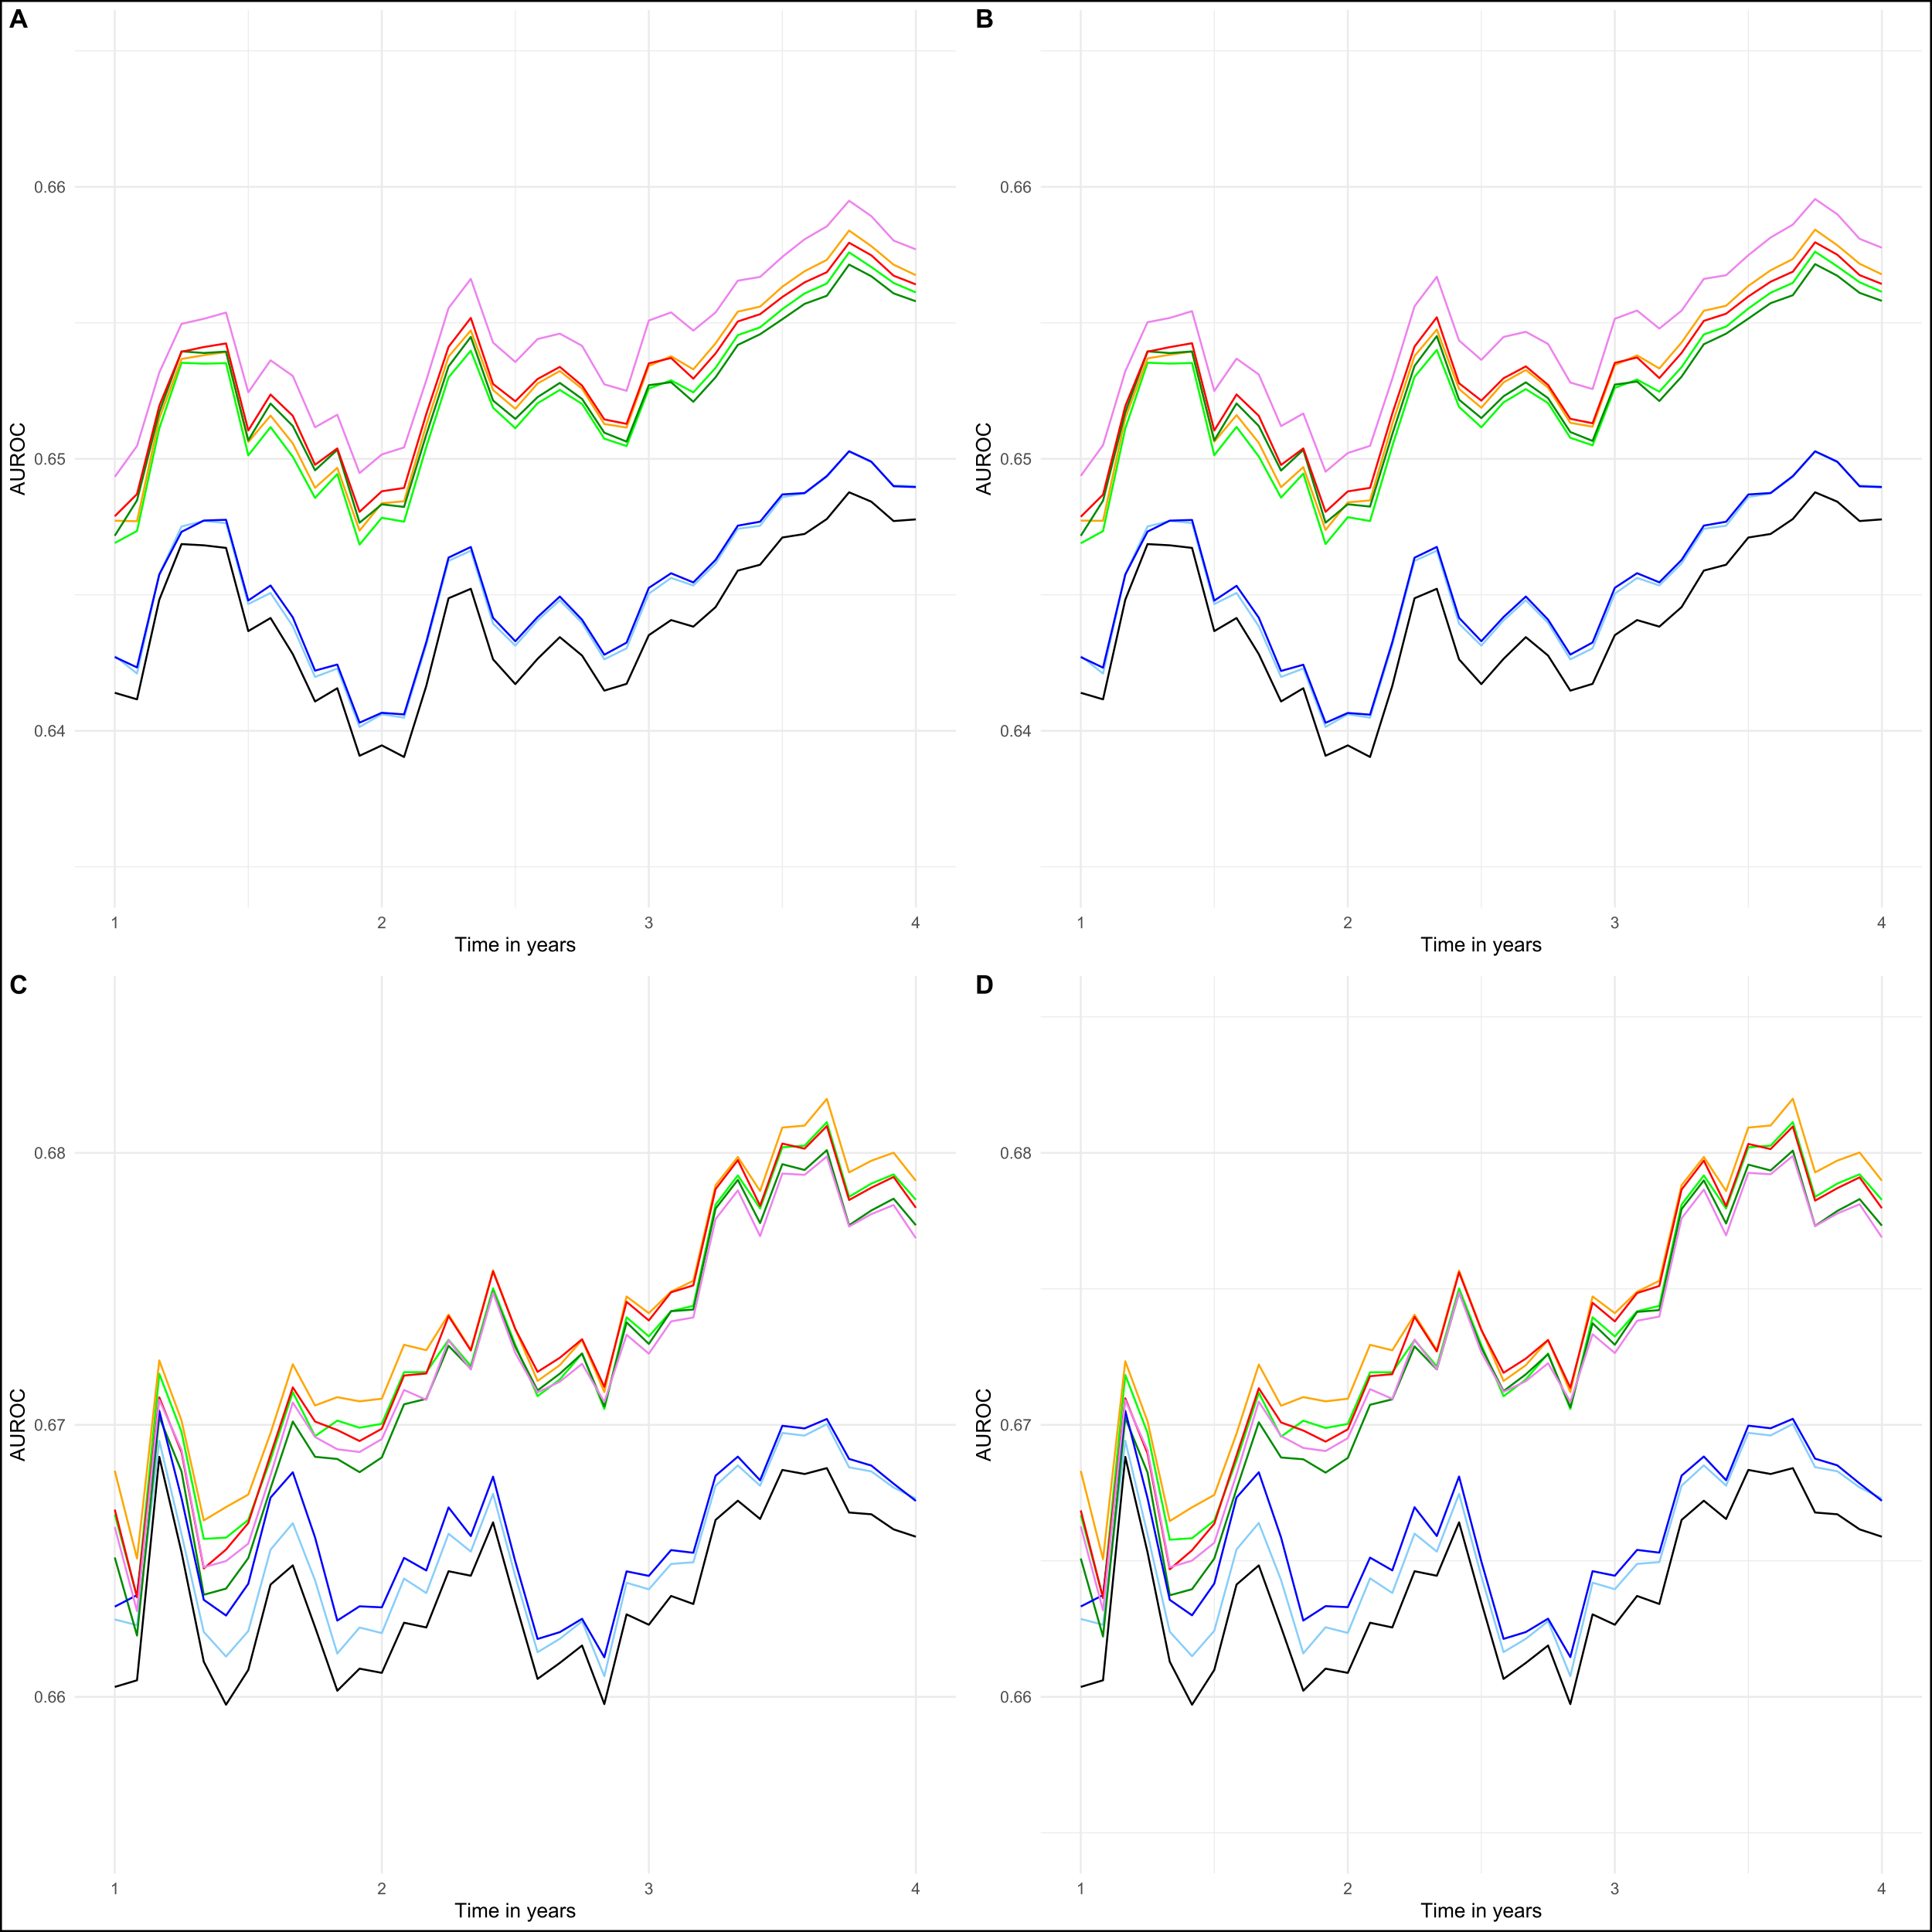 <?xml version="1.0" encoding="UTF-8"?>
<svg xmlns="http://www.w3.org/2000/svg" xmlns:xlink="http://www.w3.org/1999/xlink" width="1049pt" height="1049pt" viewBox="0 0 1049 1049" version="1.1">
<defs>
<g>
<symbol overflow="visible" id="glyph0-0">
<path style="stroke:none;" d="M 1.102 0 L 1.102 -5.5 L 5.5 -5.5 L 5.5 0 Z M 1.238 -0.137 L 5.363 -0.137 L 5.363 -5.363 L 1.238 -5.363 Z M 1.238 -0.137 "/>
</symbol>
<symbol overflow="visible" id="glyph0-1">
<path style="stroke:none;" d="M 0.367 -3.105 C 0.363 -3.848 0.438 -4.445 0.594 -4.902 C 0.742 -5.355 0.973 -5.707 1.277 -5.953 C 1.578 -6.199 1.957 -6.32 2.418 -6.324 C 2.754 -6.32 3.051 -6.254 3.309 -6.121 C 3.562 -5.984 3.773 -5.789 3.938 -5.531 C 4.102 -5.273 4.23 -4.961 4.328 -4.594 C 4.422 -4.227 4.469 -3.73 4.473 -3.105 C 4.469 -2.367 4.395 -1.77 4.242 -1.316 C 4.09 -0.859 3.863 -0.508 3.562 -0.262 C 3.258 -0.016 2.875 0.105 2.418 0.109 C 1.809 0.105 1.332 -0.109 0.988 -0.547 C 0.57 -1.066 0.363 -1.922 0.367 -3.105 Z M 1.16 -3.105 C 1.16 -2.07 1.281 -1.379 1.523 -1.039 C 1.766 -0.695 2.062 -0.527 2.418 -0.527 C 2.773 -0.527 3.074 -0.699 3.316 -1.043 C 3.559 -1.387 3.68 -2.074 3.68 -3.105 C 3.68 -4.145 3.559 -4.832 3.316 -5.172 C 3.074 -5.512 2.77 -5.684 2.41 -5.684 C 2.051 -5.684 1.77 -5.531 1.559 -5.234 C 1.293 -4.844 1.16 -4.137 1.16 -3.105 Z M 1.16 -3.105 "/>
</symbol>
<symbol overflow="visible" id="glyph0-2">
<path style="stroke:none;" d="M 0.801 0 L 0.801 -0.883 L 1.68 -0.883 L 1.68 0 Z M 0.801 0 "/>
</symbol>
<symbol overflow="visible" id="glyph0-3">
<path style="stroke:none;" d="M 4.379 -4.758 L 3.609 -4.695 C 3.539 -4.996 3.441 -5.219 3.316 -5.359 C 3.105 -5.574 2.848 -5.684 2.543 -5.688 C 2.297 -5.684 2.078 -5.617 1.895 -5.484 C 1.648 -5.305 1.457 -5.043 1.32 -4.703 C 1.176 -4.363 1.105 -3.879 1.102 -3.25 C 1.285 -3.531 1.512 -3.742 1.781 -3.879 C 2.051 -4.016 2.332 -4.082 2.629 -4.086 C 3.141 -4.082 3.578 -3.895 3.945 -3.516 C 4.305 -3.137 4.488 -2.645 4.492 -2.047 C 4.488 -1.648 4.402 -1.281 4.234 -0.941 C 4.062 -0.602 3.828 -0.34 3.531 -0.16 C 3.23 0.02 2.895 0.105 2.52 0.109 C 1.871 0.105 1.344 -0.129 0.941 -0.602 C 0.531 -1.074 0.328 -1.855 0.332 -2.949 C 0.328 -4.16 0.551 -5.047 1.004 -5.602 C 1.395 -6.082 1.926 -6.32 2.59 -6.324 C 3.086 -6.32 3.492 -6.184 3.809 -5.906 C 4.125 -5.629 4.312 -5.246 4.379 -4.758 Z M 1.219 -2.039 C 1.219 -1.773 1.273 -1.516 1.387 -1.273 C 1.5 -1.027 1.66 -0.844 1.863 -0.719 C 2.066 -0.59 2.277 -0.527 2.504 -0.527 C 2.828 -0.527 3.109 -0.656 3.348 -0.922 C 3.578 -1.184 3.695 -1.543 3.699 -2 C 3.695 -2.43 3.582 -2.773 3.352 -3.027 C 3.117 -3.273 2.824 -3.398 2.477 -3.402 C 2.121 -3.398 1.824 -3.273 1.582 -3.027 C 1.34 -2.773 1.219 -2.445 1.219 -2.039 Z M 1.219 -2.039 "/>
</symbol>
<symbol overflow="visible" id="glyph0-4">
<path style="stroke:none;" d="M 2.844 0 L 2.844 -1.508 L 0.113 -1.508 L 0.113 -2.219 L 2.988 -6.301 L 3.617 -6.301 L 3.617 -2.219 L 4.469 -2.219 L 4.469 -1.508 L 3.617 -1.508 L 3.617 0 Z M 2.844 -2.219 L 2.844 -5.059 L 0.871 -2.219 Z M 2.844 -2.219 "/>
</symbol>
<symbol overflow="visible" id="glyph0-5">
<path style="stroke:none;" d="M 0.367 -1.648 L 1.176 -1.719 C 1.234 -1.32 1.375 -1.023 1.594 -0.824 C 1.812 -0.625 2.078 -0.527 2.391 -0.527 C 2.762 -0.527 3.074 -0.668 3.336 -0.949 C 3.59 -1.23 3.719 -1.602 3.723 -2.066 C 3.719 -2.504 3.594 -2.852 3.348 -3.109 C 3.098 -3.363 2.773 -3.492 2.375 -3.492 C 2.125 -3.492 1.902 -3.434 1.703 -3.32 C 1.5 -3.207 1.344 -3.062 1.23 -2.883 L 0.504 -2.977 L 1.113 -6.215 L 4.246 -6.215 L 4.246 -5.473 L 1.73 -5.473 L 1.391 -3.781 C 1.766 -4.039 2.164 -4.172 2.582 -4.176 C 3.129 -4.172 3.594 -3.98 3.973 -3.605 C 4.352 -3.223 4.539 -2.734 4.543 -2.137 C 4.539 -1.562 4.375 -1.07 4.043 -0.656 C 3.637 -0.148 3.086 0.105 2.391 0.109 C 1.816 0.105 1.348 -0.051 0.984 -0.371 C 0.621 -0.691 0.414 -1.117 0.367 -1.648 Z M 0.367 -1.648 "/>
</symbol>
<symbol overflow="visible" id="glyph0-6">
<path style="stroke:none;" d="M 3.277 0 L 2.504 0 L 2.504 -4.93 C 2.316 -4.75 2.074 -4.574 1.773 -4.395 C 1.469 -4.215 1.195 -4.082 0.957 -3.996 L 0.957 -4.742 C 1.387 -4.941 1.766 -5.188 2.09 -5.48 C 2.414 -5.77 2.645 -6.051 2.781 -6.324 L 3.277 -6.324 Z M 3.277 0 "/>
</symbol>
<symbol overflow="visible" id="glyph0-7">
<path style="stroke:none;" d="M 4.43 -0.742 L 4.43 0 L 0.266 0 C 0.258 -0.188 0.289 -0.367 0.355 -0.539 C 0.461 -0.82 0.629 -1.098 0.863 -1.375 C 1.094 -1.648 1.434 -1.965 1.879 -2.328 C 2.562 -2.887 3.023 -3.332 3.266 -3.664 C 3.5 -3.988 3.621 -4.301 3.625 -4.594 C 3.621 -4.898 3.512 -5.156 3.297 -5.367 C 3.074 -5.578 2.789 -5.684 2.441 -5.684 C 2.066 -5.684 1.77 -5.57 1.547 -5.348 C 1.32 -5.125 1.207 -4.816 1.207 -4.422 L 0.414 -4.504 C 0.465 -5.094 0.668 -5.543 1.027 -5.855 C 1.379 -6.164 1.855 -6.32 2.457 -6.324 C 3.059 -6.32 3.539 -6.152 3.891 -5.82 C 4.242 -5.484 4.418 -5.07 4.422 -4.578 C 4.418 -4.32 4.367 -4.074 4.266 -3.832 C 4.164 -3.59 3.992 -3.332 3.754 -3.062 C 3.512 -2.793 3.113 -2.426 2.562 -1.957 C 2.094 -1.566 1.797 -1.301 1.664 -1.16 C 1.531 -1.02 1.422 -0.879 1.34 -0.742 Z M 4.43 -0.742 "/>
</symbol>
<symbol overflow="visible" id="glyph0-8">
<path style="stroke:none;" d="M 0.371 -1.664 L 1.145 -1.766 C 1.23 -1.324 1.383 -1.008 1.598 -0.816 C 1.809 -0.621 2.066 -0.527 2.375 -0.527 C 2.734 -0.527 3.043 -0.652 3.297 -0.906 C 3.547 -1.156 3.672 -1.469 3.676 -1.844 C 3.672 -2.195 3.555 -2.488 3.324 -2.719 C 3.09 -2.949 2.797 -3.062 2.441 -3.066 C 2.293 -3.062 2.109 -3.035 1.895 -2.98 L 1.98 -3.66 C 2.031 -3.652 2.07 -3.648 2.105 -3.652 C 2.434 -3.648 2.73 -3.734 2.996 -3.91 C 3.254 -4.078 3.387 -4.344 3.391 -4.703 C 3.387 -4.984 3.289 -5.219 3.102 -5.406 C 2.906 -5.59 2.66 -5.684 2.359 -5.688 C 2.055 -5.684 1.805 -5.59 1.605 -5.402 C 1.402 -5.215 1.273 -4.93 1.219 -4.555 L 0.445 -4.691 C 0.539 -5.207 0.754 -5.609 1.09 -5.895 C 1.426 -6.18 1.844 -6.32 2.344 -6.324 C 2.688 -6.32 3.004 -6.246 3.293 -6.102 C 3.582 -5.953 3.801 -5.754 3.953 -5.5 C 4.105 -5.242 4.184 -4.973 4.184 -4.688 C 4.184 -4.414 4.109 -4.164 3.965 -3.945 C 3.816 -3.719 3.602 -3.543 3.316 -3.41 C 3.688 -3.324 3.977 -3.145 4.184 -2.875 C 4.391 -2.602 4.492 -2.262 4.496 -1.859 C 4.492 -1.305 4.293 -0.84 3.895 -0.461 C 3.492 -0.078 2.984 0.109 2.371 0.113 C 1.816 0.109 1.355 -0.051 0.992 -0.379 C 0.625 -0.707 0.418 -1.137 0.371 -1.664 Z M 0.371 -1.664 "/>
</symbol>
<symbol overflow="visible" id="glyph0-9">
<path style="stroke:none;" d="M 0.418 -5.473 L 0.418 -6.219 L 4.496 -6.219 L 4.496 -5.617 C 4.09 -5.188 3.691 -4.621 3.301 -3.914 C 2.902 -3.203 2.602 -2.473 2.391 -1.73 C 2.234 -1.199 2.133 -0.625 2.094 0 L 1.297 0 C 1.305 -0.492 1.402 -1.09 1.59 -1.793 C 1.773 -2.496 2.043 -3.172 2.391 -3.824 C 2.738 -4.477 3.109 -5.027 3.504 -5.473 Z M 0.418 -5.473 "/>
</symbol>
<symbol overflow="visible" id="glyph0-10">
<path style="stroke:none;" d="M 1.555 -3.418 C 1.23 -3.531 0.992 -3.699 0.84 -3.918 C 0.684 -4.133 0.609 -4.395 0.609 -4.699 C 0.609 -5.156 0.773 -5.539 1.102 -5.855 C 1.43 -6.164 1.867 -6.32 2.418 -6.324 C 2.969 -6.32 3.41 -6.16 3.746 -5.844 C 4.078 -5.523 4.246 -5.137 4.25 -4.68 C 4.246 -4.387 4.172 -4.133 4.02 -3.918 C 3.863 -3.699 3.629 -3.531 3.32 -3.418 C 3.707 -3.285 4 -3.082 4.203 -2.805 C 4.402 -2.52 4.504 -2.184 4.508 -1.801 C 4.504 -1.258 4.312 -0.805 3.934 -0.441 C 3.551 -0.074 3.051 0.105 2.434 0.109 C 1.809 0.105 1.309 -0.074 0.926 -0.441 C 0.543 -0.809 0.352 -1.27 0.355 -1.82 C 0.352 -2.23 0.457 -2.574 0.668 -2.852 C 0.875 -3.125 1.168 -3.312 1.555 -3.418 Z M 1.402 -4.727 C 1.398 -4.426 1.496 -4.184 1.688 -3.996 C 1.879 -3.805 2.129 -3.707 2.438 -3.711 C 2.734 -3.707 2.977 -3.801 3.168 -3.992 C 3.355 -4.176 3.449 -4.406 3.453 -4.684 C 3.449 -4.965 3.352 -5.203 3.16 -5.398 C 2.961 -5.586 2.719 -5.684 2.43 -5.688 C 2.129 -5.684 1.883 -5.59 1.691 -5.402 C 1.496 -5.215 1.398 -4.988 1.402 -4.727 Z M 1.152 -1.816 C 1.148 -1.598 1.199 -1.383 1.309 -1.176 C 1.41 -0.969 1.566 -0.809 1.773 -0.695 C 1.98 -0.582 2.203 -0.527 2.441 -0.527 C 2.809 -0.527 3.113 -0.645 3.355 -0.883 C 3.594 -1.121 3.715 -1.426 3.719 -1.793 C 3.715 -2.164 3.59 -2.469 3.344 -2.715 C 3.094 -2.957 2.785 -3.082 2.414 -3.082 C 2.051 -3.082 1.75 -2.961 1.512 -2.719 C 1.27 -2.477 1.148 -2.176 1.152 -1.816 Z M 1.152 -1.816 "/>
</symbol>
<symbol overflow="visible" id="glyph1-0">
<path style="stroke:none;" d="M 1.375 0 L 1.375 -6.875 L 6.875 -6.875 L 6.875 0 Z M 1.547 -0.172 L 6.703 -0.172 L 6.703 -6.703 L 1.547 -6.703 Z M 1.547 -0.172 "/>
</symbol>
<symbol overflow="visible" id="glyph1-1">
<path style="stroke:none;" d="M 2.852 0 L 2.852 -6.945 L 0.258 -6.945 L 0.258 -7.875 L 6.5 -7.875 L 6.5 -6.945 L 3.895 -6.945 L 3.895 0 Z M 2.852 0 "/>
</symbol>
<symbol overflow="visible" id="glyph1-2">
<path style="stroke:none;" d="M 0.73 -6.762 L 0.73 -7.875 L 1.695 -7.875 L 1.695 -6.762 Z M 0.73 0 L 0.73 -5.703 L 1.695 -5.703 L 1.695 0 Z M 0.73 0 "/>
</symbol>
<symbol overflow="visible" id="glyph1-3">
<path style="stroke:none;" d="M 0.727 0 L 0.727 -5.703 L 1.59 -5.703 L 1.59 -4.902 C 1.766 -5.18 2.004 -5.406 2.305 -5.578 C 2.598 -5.746 2.938 -5.828 3.32 -5.832 C 3.738 -5.828 4.086 -5.742 4.359 -5.566 C 4.629 -5.391 4.816 -5.145 4.93 -4.836 C 5.379 -5.496 5.969 -5.828 6.691 -5.832 C 7.254 -5.828 7.688 -5.672 7.996 -5.363 C 8.297 -5.047 8.449 -4.566 8.453 -3.914 L 8.453 0 L 7.492 0 L 7.492 -3.594 C 7.488 -3.977 7.457 -4.254 7.398 -4.426 C 7.332 -4.594 7.219 -4.734 7.059 -4.84 C 6.891 -4.941 6.695 -4.992 6.477 -4.996 C 6.07 -4.992 5.738 -4.859 5.477 -4.594 C 5.211 -4.328 5.078 -3.898 5.082 -3.312 L 5.082 0 L 4.113 0 L 4.113 -3.707 C 4.113 -4.133 4.031 -4.453 3.875 -4.672 C 3.715 -4.883 3.461 -4.992 3.105 -4.996 C 2.832 -4.992 2.578 -4.922 2.348 -4.781 C 2.117 -4.637 1.949 -4.426 1.848 -4.152 C 1.738 -3.875 1.688 -3.477 1.691 -2.961 L 1.691 0 Z M 0.727 0 "/>
</symbol>
<symbol overflow="visible" id="glyph1-4">
<path style="stroke:none;" d="M 4.629 -1.836 L 5.629 -1.715 C 5.469 -1.125 5.176 -0.672 4.75 -0.352 C 4.324 -0.031 3.781 0.129 3.121 0.129 C 2.281 0.129 1.617 -0.125 1.133 -0.641 C 0.641 -1.152 0.398 -1.875 0.402 -2.805 C 0.398 -3.762 0.645 -4.504 1.145 -5.035 C 1.637 -5.562 2.277 -5.828 3.066 -5.832 C 3.824 -5.828 4.449 -5.57 4.934 -5.051 C 5.418 -4.531 5.66 -3.801 5.66 -2.863 C 5.66 -2.805 5.656 -2.719 5.656 -2.605 L 1.402 -2.605 C 1.434 -1.977 1.613 -1.496 1.934 -1.164 C 2.25 -0.828 2.645 -0.66 3.125 -0.664 C 3.477 -0.66 3.781 -0.754 4.031 -0.945 C 4.281 -1.129 4.48 -1.426 4.629 -1.836 Z M 1.457 -3.398 L 4.641 -3.398 C 4.598 -3.879 4.473 -4.238 4.273 -4.48 C 3.961 -4.852 3.562 -5.039 3.078 -5.039 C 2.629 -5.039 2.258 -4.891 1.957 -4.594 C 1.652 -4.297 1.484 -3.898 1.457 -3.398 Z M 1.457 -3.398 "/>
</symbol>
<symbol overflow="visible" id="glyph1-5">
<path style="stroke:none;" d=""/>
</symbol>
<symbol overflow="visible" id="glyph1-6">
<path style="stroke:none;" d="M 0.727 0 L 0.727 -5.703 L 1.594 -5.703 L 1.594 -4.895 C 2.012 -5.516 2.617 -5.828 3.41 -5.832 C 3.754 -5.828 4.066 -5.766 4.355 -5.645 C 4.641 -5.52 4.859 -5.359 5.004 -5.16 C 5.145 -4.957 5.242 -4.719 5.305 -4.445 C 5.336 -4.266 5.355 -3.953 5.359 -3.508 L 5.359 0 L 4.395 0 L 4.395 -3.469 C 4.395 -3.863 4.355 -4.156 4.281 -4.352 C 4.203 -4.543 4.07 -4.699 3.879 -4.82 C 3.688 -4.934 3.461 -4.992 3.207 -4.996 C 2.793 -4.992 2.438 -4.859 2.141 -4.602 C 1.836 -4.336 1.688 -3.844 1.691 -3.117 L 1.691 0 Z M 0.727 0 "/>
</symbol>
<symbol overflow="visible" id="glyph1-7">
<path style="stroke:none;" d="M 0.684 2.195 L 0.574 1.289 C 0.785 1.344 0.969 1.371 1.129 1.375 C 1.34 1.371 1.512 1.336 1.641 1.266 C 1.77 1.195 1.875 1.094 1.961 0.969 C 2.02 0.867 2.117 0.629 2.258 0.246 C 2.27 0.191 2.301 0.113 2.344 0.012 L 0.176 -5.703 L 1.219 -5.703 L 2.406 -2.402 C 2.559 -1.98 2.695 -1.539 2.82 -1.078 C 2.926 -1.523 3.059 -1.957 3.219 -2.379 L 4.438 -5.703 L 5.402 -5.703 L 3.234 0.098 C 3 0.719 2.816 1.148 2.691 1.391 C 2.516 1.703 2.32 1.938 2.098 2.09 C 1.875 2.238 1.609 2.312 1.305 2.316 C 1.117 2.312 0.91 2.273 0.684 2.195 Z M 0.684 2.195 "/>
</symbol>
<symbol overflow="visible" id="glyph1-8">
<path style="stroke:none;" d="M 4.445 -0.703 C 4.086 -0.398 3.742 -0.184 3.414 -0.059 C 3.082 0.066 2.727 0.129 2.348 0.129 C 1.719 0.129 1.238 -0.023 0.902 -0.328 C 0.566 -0.633 0.398 -1.023 0.398 -1.504 C 0.398 -1.781 0.461 -2.035 0.586 -2.27 C 0.711 -2.496 0.875 -2.684 1.086 -2.824 C 1.289 -2.965 1.523 -3.07 1.781 -3.141 C 1.969 -3.191 2.254 -3.238 2.641 -3.289 C 3.418 -3.375 3.992 -3.488 4.367 -3.621 C 4.367 -3.754 4.371 -3.836 4.371 -3.871 C 4.371 -4.266 4.277 -4.543 4.098 -4.703 C 3.848 -4.918 3.48 -5.027 2.996 -5.031 C 2.539 -5.027 2.203 -4.949 1.988 -4.793 C 1.77 -4.633 1.609 -4.352 1.508 -3.949 L 0.562 -4.078 C 0.648 -4.48 0.789 -4.805 0.988 -5.055 C 1.184 -5.301 1.469 -5.492 1.844 -5.629 C 2.215 -5.762 2.645 -5.828 3.137 -5.832 C 3.621 -5.828 4.02 -5.773 4.324 -5.66 C 4.629 -5.543 4.852 -5.398 4.996 -5.227 C 5.137 -5.055 5.238 -4.836 5.297 -4.57 C 5.328 -4.406 5.344 -4.109 5.344 -3.68 L 5.344 -2.391 C 5.344 -1.492 5.363 -0.922 5.406 -0.684 C 5.445 -0.445 5.527 -0.219 5.648 0 L 4.641 0 C 4.539 -0.199 4.473 -0.434 4.445 -0.703 Z M 4.367 -2.863 C 4.012 -2.719 3.488 -2.598 2.789 -2.496 C 2.391 -2.438 2.105 -2.371 1.941 -2.301 C 1.773 -2.227 1.648 -2.121 1.562 -1.988 C 1.473 -1.848 1.43 -1.695 1.43 -1.531 C 1.43 -1.27 1.527 -1.055 1.723 -0.887 C 1.918 -0.711 2.203 -0.625 2.578 -0.629 C 2.949 -0.625 3.277 -0.707 3.57 -0.871 C 3.859 -1.031 4.074 -1.254 4.211 -1.543 C 4.312 -1.754 4.363 -2.078 4.367 -2.508 Z M 4.367 -2.863 "/>
</symbol>
<symbol overflow="visible" id="glyph1-9">
<path style="stroke:none;" d="M 0.715 0 L 0.715 -5.703 L 1.586 -5.703 L 1.586 -4.84 C 1.805 -5.242 2.008 -5.508 2.199 -5.637 C 2.383 -5.766 2.59 -5.828 2.82 -5.832 C 3.141 -5.828 3.473 -5.727 3.812 -5.523 L 3.48 -4.625 C 3.242 -4.762 3.004 -4.832 2.773 -4.836 C 2.555 -4.832 2.363 -4.77 2.199 -4.645 C 2.027 -4.516 1.91 -4.34 1.844 -4.113 C 1.73 -3.77 1.676 -3.391 1.68 -2.984 L 1.68 0 Z M 0.715 0 "/>
</symbol>
<symbol overflow="visible" id="glyph1-10">
<path style="stroke:none;" d="M 0.34 -1.703 L 1.293 -1.852 C 1.344 -1.469 1.492 -1.172 1.742 -0.969 C 1.984 -0.762 2.328 -0.66 2.773 -0.664 C 3.211 -0.66 3.539 -0.75 3.758 -0.934 C 3.969 -1.113 4.078 -1.328 4.082 -1.574 C 4.078 -1.789 3.984 -1.961 3.797 -2.09 C 3.664 -2.172 3.332 -2.281 2.809 -2.418 C 2.098 -2.594 1.605 -2.75 1.332 -2.883 C 1.055 -3.012 0.848 -3.191 0.711 -3.422 C 0.566 -3.652 0.496 -3.906 0.5 -4.188 C 0.496 -4.441 0.555 -4.676 0.672 -4.895 C 0.785 -5.105 0.945 -5.289 1.148 -5.438 C 1.297 -5.547 1.5 -5.637 1.762 -5.715 C 2.02 -5.789 2.301 -5.828 2.602 -5.832 C 3.047 -5.828 3.438 -5.766 3.777 -5.637 C 4.113 -5.508 4.363 -5.332 4.527 -5.113 C 4.688 -4.891 4.797 -4.598 4.859 -4.234 L 3.914 -4.102 C 3.871 -4.395 3.746 -4.621 3.543 -4.789 C 3.336 -4.953 3.043 -5.039 2.668 -5.039 C 2.223 -5.039 1.906 -4.965 1.719 -4.816 C 1.523 -4.668 1.43 -4.496 1.434 -4.301 C 1.43 -4.176 1.469 -4.062 1.551 -3.965 C 1.629 -3.859 1.754 -3.773 1.922 -3.707 C 2.016 -3.668 2.301 -3.586 2.777 -3.461 C 3.461 -3.273 3.938 -3.121 4.207 -3.008 C 4.477 -2.891 4.688 -2.723 4.844 -2.504 C 4.996 -2.277 5.074 -2.004 5.074 -1.676 C 5.074 -1.352 4.98 -1.047 4.793 -0.766 C 4.605 -0.48 4.332 -0.262 3.98 -0.105 C 3.621 0.051 3.223 0.129 2.777 0.129 C 2.035 0.129 1.469 -0.023 1.082 -0.332 C 0.691 -0.641 0.445 -1.098 0.34 -1.703 Z M 0.34 -1.703 "/>
</symbol>
<symbol overflow="visible" id="glyph2-0">
<path style="stroke:none;" d="M 0 -1.375 L -6.875 -1.375 L -6.875 -6.875 L 0 -6.875 Z M -0.172 -1.547 L -0.172 -6.703 L -6.703 -6.703 L -6.703 -1.547 Z M -0.172 -1.547 "/>
</symbol>
<symbol overflow="visible" id="glyph2-1">
<path style="stroke:none;" d="M 0 0.016 L -7.875 -3.008 L -7.875 -4.129 L 0 -7.352 L 0 -6.164 L -2.383 -5.246 L -2.383 -1.957 L 0 -1.09 Z M -3.234 -2.258 L -3.234 -4.926 L -5.414 -4.102 C -6.074 -3.852 -6.617 -3.664 -7.047 -3.547 C -6.539 -3.441 -6.039 -3.301 -5.543 -3.121 Z M -3.234 -2.258 "/>
</symbol>
<symbol overflow="visible" id="glyph2-2">
<path style="stroke:none;" d="M -7.875 -6.016 L -7.875 -7.059 L -3.324 -7.059 C -2.527 -7.055 -1.898 -6.965 -1.438 -6.789 C -0.969 -6.605 -0.594 -6.281 -0.305 -5.816 C -0.016 -5.348 0.129 -4.734 0.133 -3.98 C 0.129 -3.238 0.004 -2.637 -0.246 -2.168 C -0.5 -1.699 -0.867 -1.363 -1.352 -1.164 C -1.832 -0.961 -2.488 -0.859 -3.324 -0.863 L -7.875 -0.863 L -7.875 -1.906 L -3.328 -1.906 C -2.645 -1.902 -2.141 -1.969 -1.816 -2.098 C -1.492 -2.223 -1.242 -2.441 -1.066 -2.754 C -0.891 -3.062 -0.801 -3.441 -0.805 -3.891 C -0.801 -4.656 -0.977 -5.199 -1.324 -5.527 C -1.672 -5.848 -2.34 -6.012 -3.328 -6.016 Z M -7.875 -6.016 "/>
</symbol>
<symbol overflow="visible" id="glyph2-3">
<path style="stroke:none;" d="M 0 -0.863 L -7.875 -0.863 L -7.875 -4.355 C -7.875 -5.055 -7.801 -5.59 -7.66 -5.957 C -7.516 -6.32 -7.266 -6.613 -6.91 -6.832 C -6.551 -7.051 -6.156 -7.16 -5.727 -7.16 C -5.164 -7.16 -4.695 -6.977 -4.312 -6.617 C -3.93 -6.25 -3.684 -5.691 -3.582 -4.941 C -3.445 -5.215 -3.316 -5.426 -3.191 -5.57 C -2.906 -5.871 -2.559 -6.16 -2.145 -6.434 L 0 -7.805 L 0 -6.492 L -1.637 -5.453 C -2.105 -5.145 -2.469 -4.895 -2.723 -4.699 C -2.969 -4.504 -3.145 -4.328 -3.246 -4.172 C -3.348 -4.016 -3.418 -3.855 -3.457 -3.695 C -3.48 -3.574 -3.492 -3.383 -3.496 -3.117 L -3.496 -1.906 L 0 -1.906 Z M -4.398 -1.906 L -4.398 -4.148 C -4.395 -4.621 -4.445 -4.992 -4.547 -5.262 C -4.645 -5.531 -4.801 -5.734 -5.02 -5.875 C -5.234 -6.012 -5.469 -6.082 -5.727 -6.086 C -6.094 -6.082 -6.402 -5.945 -6.645 -5.68 C -6.883 -5.406 -7 -4.98 -7.004 -4.398 L -7.004 -1.906 Z M -4.398 -1.906 "/>
</symbol>
<symbol overflow="visible" id="glyph2-4">
<path style="stroke:none;" d="M -3.836 -0.531 C -5.141 -0.527 -6.164 -0.879 -6.906 -1.582 C -7.645 -2.285 -8.016 -3.191 -8.016 -4.301 C -8.016 -5.027 -7.84 -5.684 -7.492 -6.27 C -7.145 -6.852 -6.66 -7.293 -6.039 -7.602 C -5.418 -7.906 -4.715 -8.062 -3.926 -8.062 C -3.125 -8.062 -2.41 -7.898 -1.781 -7.578 C -1.148 -7.25 -0.672 -6.793 -0.352 -6.207 C -0.031 -5.613 0.129 -4.977 0.133 -4.297 C 0.129 -3.551 -0.047 -2.891 -0.402 -2.309 C -0.758 -1.723 -1.246 -1.277 -1.867 -0.98 C -2.484 -0.676 -3.141 -0.527 -3.836 -0.531 Z M -3.82 -1.605 C -2.867 -1.605 -2.117 -1.859 -1.574 -2.371 C -1.027 -2.879 -0.754 -3.52 -0.758 -4.293 C -0.754 -5.074 -1.031 -5.719 -1.582 -6.227 C -2.133 -6.73 -2.914 -6.984 -3.93 -6.988 C -4.57 -6.984 -5.129 -6.875 -5.609 -6.66 C -6.086 -6.441 -6.457 -6.125 -6.723 -5.711 C -6.98 -5.293 -7.113 -4.824 -7.117 -4.309 C -7.113 -3.566 -6.859 -2.934 -6.355 -2.402 C -5.848 -1.871 -5.004 -1.605 -3.82 -1.605 Z M -3.82 -1.605 "/>
</symbol>
<symbol overflow="visible" id="glyph2-5">
<path style="stroke:none;" d="M -2.762 -6.469 L -2.496 -7.508 C -1.641 -7.285 -0.988 -6.895 -0.539 -6.328 C -0.094 -5.758 0.129 -5.062 0.133 -4.25 C 0.129 -3.398 -0.039 -2.707 -0.383 -2.176 C -0.727 -1.641 -1.227 -1.238 -1.883 -0.961 C -2.535 -0.684 -3.242 -0.543 -3.996 -0.547 C -4.816 -0.543 -5.531 -0.699 -6.141 -1.016 C -6.75 -1.328 -7.211 -1.777 -7.531 -2.355 C -7.844 -2.934 -8.004 -3.57 -8.008 -4.266 C -8.004 -5.051 -7.805 -5.711 -7.406 -6.25 C -7.004 -6.785 -6.438 -7.16 -5.715 -7.375 L -5.473 -6.348 C -6.043 -6.16 -6.457 -5.895 -6.723 -5.551 C -6.98 -5.199 -7.113 -4.766 -7.117 -4.242 C -7.113 -3.637 -6.969 -3.129 -6.68 -2.727 C -6.391 -2.316 -6 -2.031 -5.512 -1.867 C -5.023 -1.699 -4.52 -1.617 -4 -1.621 C -3.328 -1.617 -2.742 -1.715 -2.246 -1.914 C -1.746 -2.105 -1.375 -2.41 -1.129 -2.824 C -0.879 -3.234 -0.754 -3.68 -0.758 -4.164 C -0.754 -4.746 -0.922 -5.238 -1.262 -5.645 C -1.594 -6.043 -2.094 -6.32 -2.762 -6.469 Z M -2.762 -6.469 "/>
</symbol>
<symbol overflow="visible" id="glyph3-0">
<path style="stroke:none;" d="M 1.75 0 L 1.75 -8.75 L 8.75 -8.75 L 8.75 0 Z M 1.969 -0.219 L 8.531 -0.219 L 8.531 -8.531 L 1.969 -8.531 Z M 1.969 -0.219 "/>
</symbol>
<symbol overflow="visible" id="glyph3-1">
<path style="stroke:none;" d="M 10.055 0 L 7.855 0 L 6.98 -2.277 L 2.973 -2.277 L 2.148 0 L 0 0 L 3.902 -10.023 L 6.043 -10.023 Z M 6.328 -3.965 L 4.949 -7.684 L 3.594 -3.965 Z M 6.328 -3.965 "/>
</symbol>
<symbol overflow="visible" id="glyph3-2">
<path style="stroke:none;" d="M 1.023 -10.023 L 5.031 -10.023 C 5.82 -10.02 6.41 -9.984 6.805 -9.922 C 7.191 -9.852 7.543 -9.715 7.852 -9.508 C 8.156 -9.297 8.41 -9.02 8.621 -8.672 C 8.824 -8.32 8.93 -7.93 8.93 -7.5 C 8.93 -7.031 8.801 -6.598 8.547 -6.207 C 8.293 -5.809 7.949 -5.516 7.52 -5.324 C 8.129 -5.145 8.602 -4.84 8.93 -4.414 C 9.258 -3.984 9.422 -3.484 9.422 -2.906 C 9.422 -2.449 9.312 -2.004 9.102 -1.574 C 8.887 -1.141 8.598 -0.797 8.234 -0.543 C 7.863 -0.281 7.41 -0.125 6.875 -0.07 C 6.535 -0.031 5.723 -0.008 4.438 0 L 1.023 0 Z M 3.047 -8.352 L 3.047 -6.035 L 4.375 -6.035 C 5.16 -6.035 5.648 -6.047 5.844 -6.07 C 6.188 -6.109 6.461 -6.227 6.66 -6.43 C 6.859 -6.625 6.961 -6.887 6.961 -7.211 C 6.961 -7.52 6.875 -7.77 6.703 -7.965 C 6.531 -8.156 6.277 -8.277 5.941 -8.32 C 5.738 -8.34 5.16 -8.348 4.211 -8.352 Z M 3.047 -4.367 L 3.047 -1.688 L 4.922 -1.688 C 5.648 -1.688 6.109 -1.707 6.309 -1.75 C 6.609 -1.801 6.855 -1.934 7.043 -2.148 C 7.23 -2.359 7.324 -2.645 7.328 -3 C 7.324 -3.301 7.25 -3.555 7.109 -3.766 C 6.961 -3.973 6.75 -4.125 6.477 -4.223 C 6.195 -4.316 5.598 -4.363 4.684 -4.367 Z M 3.047 -4.367 "/>
</symbol>
<symbol overflow="visible" id="glyph3-3">
<path style="stroke:none;" d="M 7.43 -3.684 L 9.391 -3.062 C 9.09 -1.965 8.59 -1.152 7.891 -0.625 C 7.191 -0.094 6.305 0.168 5.23 0.172 C 3.898 0.168 2.805 -0.281 1.949 -1.191 C 1.09 -2.098 0.66 -3.344 0.664 -4.922 C 0.66 -6.586 1.09 -7.879 1.953 -8.805 C 2.812 -9.727 3.945 -10.188 5.352 -10.191 C 6.574 -10.188 7.57 -9.828 8.34 -9.105 C 8.793 -8.676 9.137 -8.059 9.367 -7.258 L 7.363 -6.781 C 7.242 -7.297 6.992 -7.707 6.617 -8.012 C 6.238 -8.309 5.785 -8.461 5.25 -8.461 C 4.508 -8.461 3.902 -8.191 3.441 -7.66 C 2.977 -7.125 2.746 -6.262 2.75 -5.07 C 2.746 -3.801 2.977 -2.898 3.434 -2.363 C 3.887 -1.824 4.477 -1.559 5.211 -1.559 C 5.742 -1.559 6.207 -1.727 6.598 -2.07 C 6.984 -2.41 7.262 -2.949 7.43 -3.684 Z M 7.43 -3.684 "/>
</symbol>
<symbol overflow="visible" id="glyph3-4">
<path style="stroke:none;" d="M 1.012 -10.023 L 4.711 -10.023 C 5.543 -10.02 6.176 -9.953 6.617 -9.828 C 7.203 -9.652 7.707 -9.348 8.129 -8.906 C 8.543 -8.461 8.863 -7.918 9.086 -7.281 C 9.301 -6.641 9.41 -5.852 9.414 -4.914 C 9.41 -4.09 9.309 -3.379 9.105 -2.781 C 8.855 -2.051 8.496 -1.461 8.031 -1.012 C 7.68 -0.668 7.207 -0.402 6.609 -0.211 C 6.164 -0.07 5.566 0 4.82 0 L 1.012 0 Z M 3.035 -8.328 L 3.035 -1.688 L 4.547 -1.688 C 5.109 -1.688 5.516 -1.719 5.77 -1.785 C 6.094 -1.863 6.367 -2 6.586 -2.199 C 6.801 -2.395 6.977 -2.719 7.113 -3.168 C 7.25 -3.617 7.316 -4.23 7.32 -5.004 C 7.316 -5.777 7.25 -6.371 7.113 -6.785 C 6.977 -7.199 6.785 -7.523 6.539 -7.758 C 6.293 -7.992 5.98 -8.148 5.605 -8.23 C 5.32 -8.293 4.766 -8.324 3.945 -8.328 Z M 3.035 -8.328 "/>
</symbol>
</g>
<clipPath id="clip1">
  <path d="M 40.57 470 L 519.02 470 L 519.02 471 L 40.57 471 Z M 40.57 470 "/>
</clipPath>
<clipPath id="clip2">
  <path d="M 40.57 322 L 519.02 322 L 519.02 324 L 40.57 324 Z M 40.57 322 "/>
</clipPath>
<clipPath id="clip3">
  <path d="M 40.57 175 L 519.02 175 L 519.02 176 L 40.57 176 Z M 40.57 175 "/>
</clipPath>
<clipPath id="clip4">
  <path d="M 40.57 27 L 519.02 27 L 519.02 28 L 40.57 28 Z M 40.57 27 "/>
</clipPath>
<clipPath id="clip5">
  <path d="M 134 5.48 L 136 5.48 L 136 492.777 L 134 492.777 Z M 134 5.48 "/>
</clipPath>
<clipPath id="clip6">
  <path d="M 279 5.48 L 281 5.48 L 281 492.777 L 279 492.777 Z M 279 5.48 "/>
</clipPath>
<clipPath id="clip7">
  <path d="M 424 5.48 L 426 5.48 L 426 492.777 L 424 492.777 Z M 424 5.48 "/>
</clipPath>
<clipPath id="clip8">
  <path d="M 40.57 396 L 519.02 396 L 519.02 398 L 40.57 398 Z M 40.57 396 "/>
</clipPath>
<clipPath id="clip9">
  <path d="M 40.57 248 L 519.02 248 L 519.02 250 L 40.57 250 Z M 40.57 248 "/>
</clipPath>
<clipPath id="clip10">
  <path d="M 40.57 100 L 519.02 100 L 519.02 102 L 40.57 102 Z M 40.57 100 "/>
</clipPath>
<clipPath id="clip11">
  <path d="M 61 5.48 L 63 5.48 L 63 492.777 L 61 492.777 Z M 61 5.48 "/>
</clipPath>
<clipPath id="clip12">
  <path d="M 206 5.48 L 208 5.48 L 208 492.777 L 206 492.777 Z M 206 5.48 "/>
</clipPath>
<clipPath id="clip13">
  <path d="M 351 5.48 L 353 5.48 L 353 492.777 L 351 492.777 Z M 351 5.48 "/>
</clipPath>
<clipPath id="clip14">
  <path d="M 496 5.48 L 498 5.48 L 498 492.777 L 496 492.777 Z M 496 5.48 "/>
</clipPath>
<clipPath id="clip15">
  <path d="M 565.07 470 L 1043.52 470 L 1043.52 471 L 565.07 471 Z M 565.07 470 "/>
</clipPath>
<clipPath id="clip16">
  <path d="M 565.07 322 L 1043.52 322 L 1043.52 324 L 565.07 324 Z M 565.07 322 "/>
</clipPath>
<clipPath id="clip17">
  <path d="M 565.07 175 L 1043.52 175 L 1043.52 176 L 565.07 176 Z M 565.07 175 "/>
</clipPath>
<clipPath id="clip18">
  <path d="M 565.07 27 L 1043.52 27 L 1043.52 28 L 565.07 28 Z M 565.07 27 "/>
</clipPath>
<clipPath id="clip19">
  <path d="M 659 5.48 L 660 5.48 L 660 492.777 L 659 492.777 Z M 659 5.48 "/>
</clipPath>
<clipPath id="clip20">
  <path d="M 804 5.48 L 805 5.48 L 805 492.777 L 804 492.777 Z M 804 5.48 "/>
</clipPath>
<clipPath id="clip21">
  <path d="M 949 5.48 L 950 5.48 L 950 492.777 L 949 492.777 Z M 949 5.48 "/>
</clipPath>
<clipPath id="clip22">
  <path d="M 565.07 396 L 1043.52 396 L 1043.52 398 L 565.07 398 Z M 565.07 396 "/>
</clipPath>
<clipPath id="clip23">
  <path d="M 565.07 248 L 1043.52 248 L 1043.52 250 L 565.07 250 Z M 565.07 248 "/>
</clipPath>
<clipPath id="clip24">
  <path d="M 565.07 100 L 1043.52 100 L 1043.52 102 L 565.07 102 Z M 565.07 100 "/>
</clipPath>
<clipPath id="clip25">
  <path d="M 586 5.48 L 588 5.48 L 588 492.777 L 586 492.777 Z M 586 5.48 "/>
</clipPath>
<clipPath id="clip26">
  <path d="M 731 5.48 L 733 5.48 L 733 492.777 L 731 492.777 Z M 731 5.48 "/>
</clipPath>
<clipPath id="clip27">
  <path d="M 876 5.48 L 878 5.48 L 878 492.777 L 876 492.777 Z M 876 5.48 "/>
</clipPath>
<clipPath id="clip28">
  <path d="M 1021 5.48 L 1023 5.48 L 1023 492.777 L 1021 492.777 Z M 1021 5.48 "/>
</clipPath>
<clipPath id="clip29">
  <path d="M 40.57 920 L 519.02 920 L 519.02 922 L 40.57 922 Z M 40.57 920 "/>
</clipPath>
<clipPath id="clip30">
  <path d="M 40.57 773 L 519.02 773 L 519.02 775 L 40.57 775 Z M 40.57 773 "/>
</clipPath>
<clipPath id="clip31">
  <path d="M 40.57 625 L 519.02 625 L 519.02 627 L 40.57 627 Z M 40.57 625 "/>
</clipPath>
<clipPath id="clip32">
  <path d="M 61 529.98 L 63 529.98 L 63 1017.277 L 61 1017.277 Z M 61 529.98 "/>
</clipPath>
<clipPath id="clip33">
  <path d="M 206 529.98 L 208 529.98 L 208 1017.277 L 206 1017.277 Z M 206 529.98 "/>
</clipPath>
<clipPath id="clip34">
  <path d="M 351 529.98 L 353 529.98 L 353 1017.277 L 351 1017.277 Z M 351 529.98 "/>
</clipPath>
<clipPath id="clip35">
  <path d="M 496 529.98 L 498 529.98 L 498 1017.277 L 496 1017.277 Z M 496 529.98 "/>
</clipPath>
<clipPath id="clip36">
  <path d="M 565.07 994 L 1043.52 994 L 1043.52 996 L 565.07 996 Z M 565.07 994 "/>
</clipPath>
<clipPath id="clip37">
  <path d="M 565.07 847 L 1043.52 847 L 1043.52 848 L 565.07 848 Z M 565.07 847 "/>
</clipPath>
<clipPath id="clip38">
  <path d="M 565.07 699 L 1043.52 699 L 1043.52 701 L 565.07 701 Z M 565.07 699 "/>
</clipPath>
<clipPath id="clip39">
  <path d="M 565.07 551 L 1043.52 551 L 1043.52 553 L 565.07 553 Z M 565.07 551 "/>
</clipPath>
<clipPath id="clip40">
  <path d="M 659 529.98 L 660 529.98 L 660 1017.277 L 659 1017.277 Z M 659 529.98 "/>
</clipPath>
<clipPath id="clip41">
  <path d="M 804 529.98 L 805 529.98 L 805 1017.277 L 804 1017.277 Z M 804 529.98 "/>
</clipPath>
<clipPath id="clip42">
  <path d="M 949 529.98 L 950 529.98 L 950 1017.277 L 949 1017.277 Z M 949 529.98 "/>
</clipPath>
<clipPath id="clip43">
  <path d="M 565.07 920 L 1043.52 920 L 1043.52 922 L 565.07 922 Z M 565.07 920 "/>
</clipPath>
<clipPath id="clip44">
  <path d="M 565.07 773 L 1043.52 773 L 1043.52 775 L 565.07 775 Z M 565.07 773 "/>
</clipPath>
<clipPath id="clip45">
  <path d="M 565.07 625 L 1043.52 625 L 1043.52 627 L 565.07 627 Z M 565.07 625 "/>
</clipPath>
<clipPath id="clip46">
  <path d="M 586 529.98 L 588 529.98 L 588 1017.277 L 586 1017.277 Z M 586 529.98 "/>
</clipPath>
<clipPath id="clip47">
  <path d="M 731 529.98 L 733 529.98 L 733 1017.277 L 731 1017.277 Z M 731 529.98 "/>
</clipPath>
<clipPath id="clip48">
  <path d="M 876 529.98 L 878 529.98 L 878 1017.277 L 876 1017.277 Z M 876 529.98 "/>
</clipPath>
<clipPath id="clip49">
  <path d="M 1021 529.98 L 1023 529.98 L 1023 1017.277 L 1021 1017.277 Z M 1021 529.98 "/>
</clipPath>
</defs>
<g id="surface111">
<rect x="0" y="0" width="1049" height="1049" style="fill:rgb(100%,100%,100%);fill-opacity:1;stroke:none;"/>
<g clip-path="url(#clip1)" clip-rule="nonzero">
<path style="fill:none;stroke-width:0.533;stroke-linecap:butt;stroke-linejoin:round;stroke:rgb(92.157%,92.157%,92.157%);stroke-opacity:1;stroke-miterlimit:10;" d="M 40.57 470.625 L 519.02 470.625 "/>
</g>
<g clip-path="url(#clip2)" clip-rule="nonzero">
<path style="fill:none;stroke-width:0.533;stroke-linecap:butt;stroke-linejoin:round;stroke:rgb(92.157%,92.157%,92.157%);stroke-opacity:1;stroke-miterlimit:10;" d="M 40.57 322.961 L 519.02 322.961 "/>
</g>
<g clip-path="url(#clip3)" clip-rule="nonzero">
<path style="fill:none;stroke-width:0.533;stroke-linecap:butt;stroke-linejoin:round;stroke:rgb(92.157%,92.157%,92.157%);stroke-opacity:1;stroke-miterlimit:10;" d="M 40.57 175.297 L 519.02 175.297 "/>
</g>
<g clip-path="url(#clip4)" clip-rule="nonzero">
<path style="fill:none;stroke-width:0.533;stroke-linecap:butt;stroke-linejoin:round;stroke:rgb(92.157%,92.157%,92.157%);stroke-opacity:1;stroke-miterlimit:10;" d="M 40.57 27.629 L 519.02 27.629 "/>
</g>
<g clip-path="url(#clip5)" clip-rule="nonzero">
<path style="fill:none;stroke-width:0.533;stroke-linecap:butt;stroke-linejoin:round;stroke:rgb(92.157%,92.157%,92.157%);stroke-opacity:1;stroke-miterlimit:10;" d="M 134.812 492.777 L 134.812 5.48 "/>
</g>
<g clip-path="url(#clip6)" clip-rule="nonzero">
<path style="fill:none;stroke-width:0.533;stroke-linecap:butt;stroke-linejoin:round;stroke:rgb(92.157%,92.157%,92.157%);stroke-opacity:1;stroke-miterlimit:10;" d="M 279.797 492.777 L 279.797 5.48 "/>
</g>
<g clip-path="url(#clip7)" clip-rule="nonzero">
<path style="fill:none;stroke-width:0.533;stroke-linecap:butt;stroke-linejoin:round;stroke:rgb(92.157%,92.157%,92.157%);stroke-opacity:1;stroke-miterlimit:10;" d="M 424.781 492.777 L 424.781 5.48 "/>
</g>
<g clip-path="url(#clip8)" clip-rule="nonzero">
<path style="fill:none;stroke-width:1.067;stroke-linecap:butt;stroke-linejoin:round;stroke:rgb(92.157%,92.157%,92.157%);stroke-opacity:1;stroke-miterlimit:10;" d="M 40.57 396.793 L 519.02 396.793 "/>
</g>
<g clip-path="url(#clip9)" clip-rule="nonzero">
<path style="fill:none;stroke-width:1.067;stroke-linecap:butt;stroke-linejoin:round;stroke:rgb(92.157%,92.157%,92.157%);stroke-opacity:1;stroke-miterlimit:10;" d="M 40.57 249.129 L 519.02 249.129 "/>
</g>
<g clip-path="url(#clip10)" clip-rule="nonzero">
<path style="fill:none;stroke-width:1.067;stroke-linecap:butt;stroke-linejoin:round;stroke:rgb(92.157%,92.157%,92.157%);stroke-opacity:1;stroke-miterlimit:10;" d="M 40.57 101.461 L 519.02 101.461 "/>
</g>
<g clip-path="url(#clip11)" clip-rule="nonzero">
<path style="fill:none;stroke-width:1.067;stroke-linecap:butt;stroke-linejoin:round;stroke:rgb(92.157%,92.157%,92.157%);stroke-opacity:1;stroke-miterlimit:10;" d="M 62.32 492.777 L 62.32 5.48 "/>
</g>
<g clip-path="url(#clip12)" clip-rule="nonzero">
<path style="fill:none;stroke-width:1.067;stroke-linecap:butt;stroke-linejoin:round;stroke:rgb(92.157%,92.157%,92.157%);stroke-opacity:1;stroke-miterlimit:10;" d="M 207.305 492.777 L 207.305 5.48 "/>
</g>
<g clip-path="url(#clip13)" clip-rule="nonzero">
<path style="fill:none;stroke-width:1.067;stroke-linecap:butt;stroke-linejoin:round;stroke:rgb(92.157%,92.157%,92.157%);stroke-opacity:1;stroke-miterlimit:10;" d="M 352.289 492.777 L 352.289 5.48 "/>
</g>
<g clip-path="url(#clip14)" clip-rule="nonzero">
<path style="fill:none;stroke-width:1.067;stroke-linecap:butt;stroke-linejoin:round;stroke:rgb(92.157%,92.157%,92.157%);stroke-opacity:1;stroke-miterlimit:10;" d="M 497.273 492.777 L 497.273 5.48 "/>
</g>
<path style="fill:none;stroke-width:1.067;stroke-linecap:butt;stroke-linejoin:round;stroke:rgb(0%,0%,0%);stroke-opacity:1;stroke-miterlimit:10;" d="M 62.32 376.172 L 74.402 379.715 L 86.484 325.641 L 98.566 295.422 L 110.648 296.082 L 122.73 297.484 L 134.812 342.664 L 146.895 335.562 L 158.977 355.176 L 171.059 380.867 L 183.141 373.691 L 195.223 410.348 L 207.305 404.719 L 219.387 411 L 231.469 372.391 L 243.551 324.824 L 255.633 319.688 L 267.715 358.008 L 279.797 371.438 L 291.879 357.727 L 303.961 345.941 L 316.043 355.945 L 328.125 374.977 L 340.207 371.305 L 352.289 344.863 L 364.371 336.676 L 376.453 340.234 L 388.535 329.629 L 400.617 309.797 L 412.699 306.625 L 424.781 291.844 L 436.863 289.918 L 448.945 281.801 L 461.027 267.297 L 473.109 272.402 L 485.191 282.902 L 497.273 282 "/>
<path style="fill:none;stroke-width:1.067;stroke-linecap:butt;stroke-linejoin:round;stroke:rgb(0%,100%,0%);stroke-opacity:1;stroke-miterlimit:10;" d="M 62.32 294.816 L 74.402 288.297 L 86.484 232.609 L 98.566 196.957 L 110.648 197.441 L 122.73 197.176 L 134.812 247.207 L 146.895 231.914 L 158.977 248.012 L 171.059 270.352 L 183.141 257.398 L 195.223 295.688 L 207.305 281.125 L 219.387 283.258 L 231.469 242.629 L 243.551 204.922 L 255.633 190.402 L 267.715 221.398 L 279.797 232.5 L 291.879 218.945 L 303.961 211.707 L 316.043 219.332 L 328.125 238.191 L 340.207 242.191 L 352.289 211.012 L 364.371 206.496 L 376.453 213.043 L 388.535 199.723 L 400.617 181.969 L 412.699 177.738 L 424.781 167.844 L 436.863 159.34 L 448.945 153.93 L 461.027 137.023 L 473.109 145 L 485.191 153.637 L 497.273 158.789 "/>
<path style="fill:none;stroke-width:1.067;stroke-linecap:butt;stroke-linejoin:round;stroke:rgb(52.941%,80.784%,98.039%);stroke-opacity:1;stroke-miterlimit:10;" d="M 62.32 356.188 L 74.402 365.707 L 86.484 311.887 L 98.566 285.848 L 110.648 282.887 L 122.73 283.977 L 134.812 327.992 L 146.895 321.965 L 158.977 340.023 L 171.059 367.562 L 183.141 362.98 L 195.223 394.699 L 207.305 387.832 L 219.387 389.641 L 231.469 350.195 L 243.551 304.535 L 255.633 299.012 L 267.715 338.637 L 279.797 350.551 L 291.879 336.848 L 303.961 325.902 L 316.043 338.23 L 328.125 357.996 L 340.207 352.004 L 352.289 322.332 L 364.371 313.809 L 376.453 317.902 L 388.535 305.906 L 400.617 287.113 L 412.699 285.473 L 424.781 269.91 L 436.863 267.941 L 448.945 258.883 L 461.027 245.238 L 473.109 250.918 L 485.191 263.59 L 497.273 263.992 "/>
<path style="fill:none;stroke-width:1.067;stroke-linecap:butt;stroke-linejoin:round;stroke:rgb(100%,64.706%,0%);stroke-opacity:1;stroke-miterlimit:10;" d="M 62.32 282.73 L 74.402 283.008 L 86.484 227.191 L 98.566 194.906 L 110.648 192.871 L 122.73 191.137 L 134.812 240 L 146.895 225.668 L 158.977 240.723 L 171.059 264.84 L 183.141 254.023 L 195.223 288.133 L 207.305 273.238 L 219.387 272.176 L 231.469 230.715 L 243.551 193.652 L 255.633 179.422 L 267.715 211.785 L 279.797 221.973 L 291.879 208.215 L 303.961 201.457 L 316.043 211.043 L 328.125 230.215 L 340.207 232.152 L 352.289 198.699 L 364.371 193.438 L 376.453 200.547 L 388.535 186.434 L 400.617 169.199 L 412.699 166.488 L 424.781 155.668 L 436.863 147.266 L 448.945 141.082 L 461.027 125.184 L 473.109 133.672 L 485.191 143.707 L 497.273 149.43 "/>
<path style="fill:none;stroke-width:1.067;stroke-linecap:butt;stroke-linejoin:round;stroke:rgb(0%,54.51%,0%);stroke-opacity:1;stroke-miterlimit:10;" d="M 62.32 290.871 L 74.402 271.684 L 86.484 223.77 L 98.566 190.773 L 110.648 191.66 L 122.73 190.906 L 134.812 239.059 L 146.895 219.129 L 158.977 231.293 L 171.059 255.363 L 183.141 244.23 L 195.223 283.812 L 207.305 273.832 L 219.387 275.223 L 231.469 235.973 L 243.551 198.918 L 255.633 182.941 L 267.715 217.484 L 279.797 227.43 L 291.879 215.629 L 303.961 207.91 L 316.043 216.594 L 328.125 234.941 L 340.207 239.777 L 352.289 209.145 L 364.371 207.543 L 376.453 218.141 L 388.535 204.84 L 400.617 187.27 L 412.699 181.48 L 424.781 173.324 L 436.863 164.992 L 448.945 160.582 L 461.027 143.66 L 473.109 150.027 L 485.191 159.297 L 497.273 163.598 "/>
<path style="fill:none;stroke-width:1.067;stroke-linecap:butt;stroke-linejoin:round;stroke:rgb(0%,0%,100%);stroke-opacity:1;stroke-miterlimit:10;" d="M 62.32 356.758 L 74.402 362.387 L 86.484 311.957 L 98.566 288.758 L 110.648 282.629 L 122.73 282.227 L 134.812 326.035 L 146.895 317.902 L 158.977 335.207 L 171.059 364.125 L 183.141 360.824 L 195.223 392.371 L 207.305 387.016 L 219.387 387.902 L 231.469 348.566 L 243.551 302.754 L 255.633 296.988 L 267.715 335.484 L 279.797 348.168 L 291.879 335.07 L 303.961 323.914 L 316.043 336.488 L 328.125 355.488 L 340.207 348.918 L 352.289 319.188 L 364.371 311.258 L 376.453 316.234 L 388.535 303.996 L 400.617 285.406 L 412.699 283.262 L 424.781 268.465 L 436.863 267.688 L 448.945 258.469 L 461.027 245.004 L 473.109 250.672 L 485.191 264.012 L 497.273 264.457 "/>
<path style="fill:none;stroke-width:1.067;stroke-linecap:butt;stroke-linejoin:round;stroke:rgb(100%,0%,0%);stroke-opacity:1;stroke-miterlimit:10;" d="M 62.32 280.293 L 74.402 268.242 L 86.484 220.344 L 98.566 191.004 L 110.648 188.438 L 122.73 186.473 L 134.812 233.703 L 146.895 214.223 L 158.977 225.766 L 171.059 252.352 L 183.141 243.48 L 195.223 277.887 L 207.305 266.742 L 219.387 264.926 L 231.469 224.73 L 243.551 188.316 L 255.633 172.625 L 267.715 208.5 L 279.797 217.859 L 291.879 205.789 L 303.961 199.211 L 316.043 209.363 L 328.125 227.734 L 340.207 230.141 L 352.289 197.285 L 364.371 194.406 L 376.453 205.609 L 388.535 191.902 L 400.617 174.531 L 412.699 170.59 L 424.781 161.258 L 436.863 153.312 L 448.945 147.785 L 461.027 131.805 L 473.109 138.629 L 485.191 149.691 L 497.273 154.418 "/>
<path style="fill:none;stroke-width:1.067;stroke-linecap:butt;stroke-linejoin:round;stroke:rgb(93.333%,50.98%,93.333%);stroke-opacity:1;stroke-miterlimit:10;" d="M 62.32 258.898 L 74.402 242.137 L 86.484 202.266 L 98.566 175.836 L 110.648 173.094 L 122.73 169.711 L 134.812 212.988 L 146.895 195.633 L 158.977 204.133 L 171.059 231.977 L 183.141 225.176 L 195.223 256.871 L 207.305 246.75 L 219.387 242.934 L 231.469 206.469 L 243.551 167.281 L 255.633 151.414 L 267.715 186.027 L 279.797 196.539 L 291.879 184.094 L 303.961 181.145 L 316.043 187.777 L 328.125 208.664 L 340.207 212.207 L 352.289 174.039 L 364.371 169.621 L 376.453 179.5 L 388.535 169.656 L 400.617 152.387 L 412.699 150.363 L 424.781 139.453 L 436.863 129.922 L 448.945 122.898 L 461.027 109.004 L 473.109 117.383 L 485.191 130.609 L 497.273 135.402 "/>
<g style="fill:rgb(30.196%,30.196%,30.196%);fill-opacity:1;">
  <use xlink:href="#glyph0-1" x="18.512" y="399.941"/>
  <use xlink:href="#glyph0-2" x="23.406" y="399.941"/>
  <use xlink:href="#glyph0-3" x="25.851" y="399.941"/>
  <use xlink:href="#glyph0-4" x="30.745" y="399.941"/>
</g>
<g style="fill:rgb(30.196%,30.196%,30.196%);fill-opacity:1;">
  <use xlink:href="#glyph0-1" x="18.512" y="252.277"/>
  <use xlink:href="#glyph0-2" x="23.406" y="252.277"/>
  <use xlink:href="#glyph0-3" x="25.851" y="252.277"/>
  <use xlink:href="#glyph0-5" x="30.745" y="252.277"/>
</g>
<g style="fill:rgb(30.196%,30.196%,30.196%);fill-opacity:1;">
  <use xlink:href="#glyph0-1" x="18.512" y="104.613"/>
  <use xlink:href="#glyph0-2" x="23.406" y="104.613"/>
  <use xlink:href="#glyph0-3" x="25.851" y="104.613"/>
  <use xlink:href="#glyph0-3" x="30.745" y="104.613"/>
</g>
<g style="fill:rgb(30.196%,30.196%,30.196%);fill-opacity:1;">
  <use xlink:href="#glyph0-6" x="59.875" y="504.008"/>
</g>
<g style="fill:rgb(30.196%,30.196%,30.196%);fill-opacity:1;">
  <use xlink:href="#glyph0-7" x="204.859" y="504.008"/>
</g>
<g style="fill:rgb(30.196%,30.196%,30.196%);fill-opacity:1;">
  <use xlink:href="#glyph0-8" x="349.844" y="504.008"/>
</g>
<g style="fill:rgb(30.196%,30.196%,30.196%);fill-opacity:1;">
  <use xlink:href="#glyph0-4" x="494.828" y="504.008"/>
</g>
<g style="fill:rgb(0%,0%,0%);fill-opacity:1;">
  <use xlink:href="#glyph1-1" x="246.789" y="516.602"/>
  <use xlink:href="#glyph1-2" x="253.508" y="516.602"/>
  <use xlink:href="#glyph1-3" x="255.952" y="516.602"/>
  <use xlink:href="#glyph1-4" x="265.115" y="516.602"/>
  <use xlink:href="#glyph1-5" x="271.233" y="516.602"/>
  <use xlink:href="#glyph1-2" x="274.289" y="516.602"/>
  <use xlink:href="#glyph1-6" x="276.733" y="516.602"/>
  <use xlink:href="#glyph1-5" x="282.851" y="516.602"/>
  <use xlink:href="#glyph1-7" x="285.907" y="516.602"/>
  <use xlink:href="#glyph1-4" x="291.407" y="516.602"/>
  <use xlink:href="#glyph1-8" x="297.524" y="516.602"/>
  <use xlink:href="#glyph1-9" x="303.642" y="516.602"/>
  <use xlink:href="#glyph1-10" x="307.305" y="516.602"/>
</g>
<g style="fill:rgb(0%,0%,0%);fill-opacity:1;">
  <use xlink:href="#glyph2-1" x="13.352" y="268.992"/>
  <use xlink:href="#glyph2-2" x="13.352" y="261.655"/>
  <use xlink:href="#glyph2-3" x="13.352" y="253.711"/>
  <use xlink:href="#glyph2-4" x="13.352" y="245.768"/>
  <use xlink:href="#glyph2-5" x="13.352" y="237.211"/>
</g>
<g style="fill:rgb(0%,0%,0%);fill-opacity:1;">
  <use xlink:href="#glyph3-1" x="5.055" y="15.031"/>
</g>
<g clip-path="url(#clip15)" clip-rule="nonzero">
<path style="fill:none;stroke-width:0.533;stroke-linecap:butt;stroke-linejoin:round;stroke:rgb(92.157%,92.157%,92.157%);stroke-opacity:1;stroke-miterlimit:10;" d="M 565.07 470.625 L 1043.52 470.625 "/>
</g>
<g clip-path="url(#clip16)" clip-rule="nonzero">
<path style="fill:none;stroke-width:0.533;stroke-linecap:butt;stroke-linejoin:round;stroke:rgb(92.157%,92.157%,92.157%);stroke-opacity:1;stroke-miterlimit:10;" d="M 565.07 322.961 L 1043.52 322.961 "/>
</g>
<g clip-path="url(#clip17)" clip-rule="nonzero">
<path style="fill:none;stroke-width:0.533;stroke-linecap:butt;stroke-linejoin:round;stroke:rgb(92.157%,92.157%,92.157%);stroke-opacity:1;stroke-miterlimit:10;" d="M 565.07 175.297 L 1043.52 175.297 "/>
</g>
<g clip-path="url(#clip18)" clip-rule="nonzero">
<path style="fill:none;stroke-width:0.533;stroke-linecap:butt;stroke-linejoin:round;stroke:rgb(92.157%,92.157%,92.157%);stroke-opacity:1;stroke-miterlimit:10;" d="M 565.07 27.629 L 1043.52 27.629 "/>
</g>
<g clip-path="url(#clip19)" clip-rule="nonzero">
<path style="fill:none;stroke-width:0.533;stroke-linecap:butt;stroke-linejoin:round;stroke:rgb(92.157%,92.157%,92.157%);stroke-opacity:1;stroke-miterlimit:10;" d="M 659.312 492.777 L 659.312 5.48 "/>
</g>
<g clip-path="url(#clip20)" clip-rule="nonzero">
<path style="fill:none;stroke-width:0.533;stroke-linecap:butt;stroke-linejoin:round;stroke:rgb(92.157%,92.157%,92.157%);stroke-opacity:1;stroke-miterlimit:10;" d="M 804.297 492.777 L 804.297 5.48 "/>
</g>
<g clip-path="url(#clip21)" clip-rule="nonzero">
<path style="fill:none;stroke-width:0.533;stroke-linecap:butt;stroke-linejoin:round;stroke:rgb(92.157%,92.157%,92.157%);stroke-opacity:1;stroke-miterlimit:10;" d="M 949.281 492.777 L 949.281 5.48 "/>
</g>
<g clip-path="url(#clip22)" clip-rule="nonzero">
<path style="fill:none;stroke-width:1.067;stroke-linecap:butt;stroke-linejoin:round;stroke:rgb(92.157%,92.157%,92.157%);stroke-opacity:1;stroke-miterlimit:10;" d="M 565.07 396.793 L 1043.52 396.793 "/>
</g>
<g clip-path="url(#clip23)" clip-rule="nonzero">
<path style="fill:none;stroke-width:1.067;stroke-linecap:butt;stroke-linejoin:round;stroke:rgb(92.157%,92.157%,92.157%);stroke-opacity:1;stroke-miterlimit:10;" d="M 565.07 249.129 L 1043.52 249.129 "/>
</g>
<g clip-path="url(#clip24)" clip-rule="nonzero">
<path style="fill:none;stroke-width:1.067;stroke-linecap:butt;stroke-linejoin:round;stroke:rgb(92.157%,92.157%,92.157%);stroke-opacity:1;stroke-miterlimit:10;" d="M 565.07 101.461 L 1043.52 101.461 "/>
</g>
<g clip-path="url(#clip25)" clip-rule="nonzero">
<path style="fill:none;stroke-width:1.067;stroke-linecap:butt;stroke-linejoin:round;stroke:rgb(92.157%,92.157%,92.157%);stroke-opacity:1;stroke-miterlimit:10;" d="M 586.82 492.777 L 586.82 5.48 "/>
</g>
<g clip-path="url(#clip26)" clip-rule="nonzero">
<path style="fill:none;stroke-width:1.067;stroke-linecap:butt;stroke-linejoin:round;stroke:rgb(92.157%,92.157%,92.157%);stroke-opacity:1;stroke-miterlimit:10;" d="M 731.805 492.777 L 731.805 5.48 "/>
</g>
<g clip-path="url(#clip27)" clip-rule="nonzero">
<path style="fill:none;stroke-width:1.067;stroke-linecap:butt;stroke-linejoin:round;stroke:rgb(92.157%,92.157%,92.157%);stroke-opacity:1;stroke-miterlimit:10;" d="M 876.789 492.777 L 876.789 5.48 "/>
</g>
<g clip-path="url(#clip28)" clip-rule="nonzero">
<path style="fill:none;stroke-width:1.067;stroke-linecap:butt;stroke-linejoin:round;stroke:rgb(92.157%,92.157%,92.157%);stroke-opacity:1;stroke-miterlimit:10;" d="M 1021.773 492.777 L 1021.773 5.48 "/>
</g>
<path style="fill:none;stroke-width:1.067;stroke-linecap:butt;stroke-linejoin:round;stroke:rgb(0%,0%,0%);stroke-opacity:1;stroke-miterlimit:10;" d="M 586.82 376.172 L 598.902 379.715 L 610.984 325.641 L 623.066 295.422 L 635.148 296.082 L 647.23 297.484 L 659.312 342.664 L 671.395 335.562 L 683.477 355.176 L 695.559 380.867 L 707.641 373.691 L 719.723 410.348 L 731.805 404.719 L 743.887 411 L 755.969 372.391 L 768.051 324.824 L 780.133 319.688 L 792.215 358.008 L 804.297 371.438 L 816.379 357.727 L 828.461 345.941 L 840.543 355.945 L 852.625 374.977 L 864.707 371.305 L 876.789 344.863 L 888.871 336.676 L 900.953 340.234 L 913.035 329.629 L 925.117 309.797 L 937.199 306.625 L 949.281 291.844 L 961.363 289.918 L 973.445 281.801 L 985.527 267.297 L 997.609 272.402 L 1009.691 282.902 L 1021.773 282 "/>
<path style="fill:none;stroke-width:1.067;stroke-linecap:butt;stroke-linejoin:round;stroke:rgb(0%,100%,0%);stroke-opacity:1;stroke-miterlimit:10;" d="M 586.82 295 L 598.902 288.348 L 610.984 232.645 L 623.066 196.93 L 635.148 197.402 L 647.23 197.109 L 659.312 247.16 L 671.395 231.797 L 683.477 247.863 L 695.559 270.16 L 707.641 257.156 L 719.723 295.426 L 731.805 280.809 L 743.887 282.891 L 755.969 242.234 L 768.051 204.621 L 780.133 190.004 L 792.215 220.934 L 804.297 232.004 L 816.379 218.461 L 828.461 211.277 L 840.543 218.879 L 852.625 237.723 L 864.707 241.801 L 876.789 210.574 L 888.871 206.098 L 900.953 212.668 L 913.035 199.324 L 925.117 181.602 L 937.199 177.359 L 949.281 167.516 L 961.363 158.953 L 973.445 153.578 L 985.527 136.656 L 997.609 144.656 L 1009.691 153.262 L 1021.773 158.469 "/>
<path style="fill:none;stroke-width:1.067;stroke-linecap:butt;stroke-linejoin:round;stroke:rgb(52.941%,80.784%,98.039%);stroke-opacity:1;stroke-miterlimit:10;" d="M 586.82 356.215 L 598.902 365.715 L 610.984 311.887 L 623.066 285.844 L 635.148 282.871 L 647.23 283.965 L 659.312 327.984 L 671.395 321.957 L 683.477 340.02 L 695.559 367.555 L 707.641 362.969 L 719.723 394.699 L 731.805 387.832 L 743.887 389.648 L 755.969 350.199 L 768.051 304.543 L 780.133 299.02 L 792.215 338.645 L 804.297 350.555 L 816.379 336.852 L 828.461 325.906 L 840.543 338.23 L 852.625 358 L 864.707 352.008 L 876.789 322.332 L 888.871 313.812 L 900.953 317.883 L 913.035 305.898 L 925.117 287.105 L 937.199 285.453 L 949.281 269.914 L 961.363 267.945 L 973.445 258.883 L 985.527 245.254 L 997.609 250.941 L 1009.691 263.652 L 1021.773 264.086 "/>
<path style="fill:none;stroke-width:1.067;stroke-linecap:butt;stroke-linejoin:round;stroke:rgb(100%,64.706%,0%);stroke-opacity:1;stroke-miterlimit:10;" d="M 586.82 282.656 L 598.902 282.789 L 610.984 226.953 L 623.066 194.594 L 635.148 192.602 L 647.23 190.891 L 659.312 239.816 L 671.395 225.395 L 683.477 240.449 L 695.559 264.527 L 707.641 253.621 L 719.723 287.75 L 731.805 272.77 L 743.887 271.707 L 755.969 230.223 L 768.051 193.273 L 780.133 178.926 L 792.215 211.215 L 804.297 221.375 L 816.379 207.621 L 828.461 200.898 L 840.543 210.461 L 852.625 229.598 L 864.707 231.66 L 876.789 198.199 L 888.871 192.953 L 900.953 200.07 L 913.035 185.941 L 925.117 168.734 L 937.199 166.004 L 949.281 155.23 L 961.363 146.777 L 973.445 140.625 L 985.527 124.691 L 997.609 133.207 L 1009.691 143.203 L 1021.773 148.98 "/>
<path style="fill:none;stroke-width:1.067;stroke-linecap:butt;stroke-linejoin:round;stroke:rgb(0%,54.51%,0%);stroke-opacity:1;stroke-miterlimit:10;" d="M 586.82 290.922 L 598.902 271.855 L 610.984 223.879 L 623.066 190.777 L 635.148 191.711 L 647.23 190.816 L 659.312 239.102 L 671.395 219.062 L 683.477 231.305 L 695.559 255.484 L 707.641 244.293 L 719.723 283.785 L 731.805 273.801 L 743.887 275.051 L 755.969 235.719 L 768.051 198.641 L 780.133 182.492 L 792.215 217.02 L 804.297 227.008 L 816.379 215.156 L 828.461 207.602 L 840.543 216.191 L 852.625 234.574 L 864.707 239.418 L 876.789 208.836 L 888.871 207.18 L 900.953 217.73 L 913.035 204.496 L 925.117 186.887 L 937.199 181.18 L 949.281 172.98 L 961.363 164.613 L 973.445 160.285 L 985.527 143.418 L 997.609 149.727 L 1009.691 159.008 L 1021.773 163.363 "/>
<path style="fill:none;stroke-width:1.067;stroke-linecap:butt;stroke-linejoin:round;stroke:rgb(0%,0%,100%);stroke-opacity:1;stroke-miterlimit:10;" d="M 586.82 356.754 L 598.902 362.516 L 610.984 311.965 L 623.066 288.617 L 635.148 282.684 L 647.23 282.32 L 659.312 326.109 L 671.395 318.074 L 683.477 335.383 L 695.559 364.301 L 707.641 360.918 L 719.723 392.461 L 731.805 387.113 L 743.887 388.031 L 755.969 348.621 L 768.051 302.793 L 780.133 296.961 L 792.215 335.461 L 804.297 348.145 L 816.379 335.023 L 828.461 323.895 L 840.543 336.441 L 852.625 355.414 L 864.707 348.832 L 876.789 319.156 L 888.871 311.223 L 900.953 316.199 L 913.035 304.016 L 925.117 285.383 L 937.199 283.277 L 949.281 268.488 L 961.363 267.676 L 973.445 258.5 L 985.527 245.027 L 997.609 250.695 L 1009.691 264.039 L 1021.773 264.488 "/>
<path style="fill:none;stroke-width:1.067;stroke-linecap:butt;stroke-linejoin:round;stroke:rgb(100%,0%,0%);stroke-opacity:1;stroke-miterlimit:10;" d="M 586.82 280.594 L 598.902 268.566 L 610.984 220.508 L 623.066 190.926 L 635.148 188.477 L 647.23 186.359 L 659.312 233.738 L 671.395 214.18 L 683.477 225.789 L 695.559 252.453 L 707.641 243.484 L 719.723 277.906 L 731.805 266.809 L 743.887 264.871 L 755.969 224.617 L 768.051 188.141 L 780.133 172.281 L 792.215 208.09 L 804.297 217.508 L 816.379 205.379 L 828.461 198.93 L 840.543 208.988 L 852.625 227.395 L 864.707 229.816 L 876.789 197.031 L 888.871 194.102 L 900.953 205.277 L 913.035 191.617 L 925.117 174.219 L 937.199 170.332 L 949.281 160.977 L 961.363 152.969 L 973.445 147.508 L 985.527 131.566 L 997.609 138.312 L 1009.691 149.379 L 1021.773 154.176 "/>
<path style="fill:none;stroke-width:1.067;stroke-linecap:butt;stroke-linejoin:round;stroke:rgb(93.333%,50.98%,93.333%);stroke-opacity:1;stroke-miterlimit:10;" d="M 586.82 258.375 L 598.902 241.695 L 610.984 201.602 L 623.066 174.961 L 635.148 172.633 L 647.23 168.953 L 659.312 212.285 L 671.395 194.73 L 683.477 203.332 L 695.559 231.359 L 707.641 224.512 L 719.723 256.113 L 731.805 245.965 L 743.887 242.074 L 755.969 205.574 L 768.051 166.273 L 780.133 150.301 L 792.215 184.898 L 804.297 195.406 L 816.379 182.938 L 828.461 180.168 L 840.543 186.766 L 852.625 207.699 L 864.707 211.254 L 876.789 173.074 L 888.871 168.609 L 900.953 178.402 L 913.035 168.668 L 925.117 151.43 L 937.199 149.426 L 949.281 138.551 L 961.363 128.953 L 973.445 121.941 L 985.527 108.07 L 997.609 116.371 L 1009.691 129.68 L 1021.773 134.523 "/>
<g style="fill:rgb(30.196%,30.196%,30.196%);fill-opacity:1;">
  <use xlink:href="#glyph0-1" x="543.012" y="399.941"/>
  <use xlink:href="#glyph0-2" x="547.906" y="399.941"/>
  <use xlink:href="#glyph0-3" x="550.351" y="399.941"/>
  <use xlink:href="#glyph0-4" x="555.245" y="399.941"/>
</g>
<g style="fill:rgb(30.196%,30.196%,30.196%);fill-opacity:1;">
  <use xlink:href="#glyph0-1" x="543.012" y="252.277"/>
  <use xlink:href="#glyph0-2" x="547.906" y="252.277"/>
  <use xlink:href="#glyph0-3" x="550.351" y="252.277"/>
  <use xlink:href="#glyph0-5" x="555.245" y="252.277"/>
</g>
<g style="fill:rgb(30.196%,30.196%,30.196%);fill-opacity:1;">
  <use xlink:href="#glyph0-1" x="543.012" y="104.613"/>
  <use xlink:href="#glyph0-2" x="547.906" y="104.613"/>
  <use xlink:href="#glyph0-3" x="550.351" y="104.613"/>
  <use xlink:href="#glyph0-3" x="555.245" y="104.613"/>
</g>
<g style="fill:rgb(30.196%,30.196%,30.196%);fill-opacity:1;">
  <use xlink:href="#glyph0-6" x="584.375" y="504.008"/>
</g>
<g style="fill:rgb(30.196%,30.196%,30.196%);fill-opacity:1;">
  <use xlink:href="#glyph0-7" x="729.359" y="504.008"/>
</g>
<g style="fill:rgb(30.196%,30.196%,30.196%);fill-opacity:1;">
  <use xlink:href="#glyph0-8" x="874.344" y="504.008"/>
</g>
<g style="fill:rgb(30.196%,30.196%,30.196%);fill-opacity:1;">
  <use xlink:href="#glyph0-4" x="1019.328" y="504.008"/>
</g>
<g style="fill:rgb(0%,0%,0%);fill-opacity:1;">
  <use xlink:href="#glyph1-1" x="771.289" y="516.602"/>
  <use xlink:href="#glyph1-2" x="778.008" y="516.602"/>
  <use xlink:href="#glyph1-3" x="780.452" y="516.602"/>
  <use xlink:href="#glyph1-4" x="789.615" y="516.602"/>
  <use xlink:href="#glyph1-5" x="795.733" y="516.602"/>
  <use xlink:href="#glyph1-2" x="798.789" y="516.602"/>
  <use xlink:href="#glyph1-6" x="801.233" y="516.602"/>
  <use xlink:href="#glyph1-5" x="807.351" y="516.602"/>
  <use xlink:href="#glyph1-7" x="810.407" y="516.602"/>
  <use xlink:href="#glyph1-4" x="815.907" y="516.602"/>
  <use xlink:href="#glyph1-8" x="822.024" y="516.602"/>
  <use xlink:href="#glyph1-9" x="828.142" y="516.602"/>
  <use xlink:href="#glyph1-10" x="831.805" y="516.602"/>
</g>
<g style="fill:rgb(0%,0%,0%);fill-opacity:1;">
  <use xlink:href="#glyph2-1" x="537.852" y="268.992"/>
  <use xlink:href="#glyph2-2" x="537.852" y="261.655"/>
  <use xlink:href="#glyph2-3" x="537.852" y="253.711"/>
  <use xlink:href="#glyph2-4" x="537.852" y="245.768"/>
  <use xlink:href="#glyph2-5" x="537.852" y="237.211"/>
</g>
<g style="fill:rgb(0%,0%,0%);fill-opacity:1;">
  <use xlink:href="#glyph3-2" x="529.555" y="15.031"/>
</g>
<g clip-path="url(#clip29)" clip-rule="nonzero">
<path style="fill:none;stroke-width:1.067;stroke-linecap:butt;stroke-linejoin:round;stroke:rgb(92.157%,92.157%,92.157%);stroke-opacity:1;stroke-miterlimit:10;" d="M 40.57 921.293 L 519.02 921.293 "/>
</g>
<g clip-path="url(#clip30)" clip-rule="nonzero">
<path style="fill:none;stroke-width:1.067;stroke-linecap:butt;stroke-linejoin:round;stroke:rgb(92.157%,92.157%,92.157%);stroke-opacity:1;stroke-miterlimit:10;" d="M 40.57 773.629 L 519.02 773.629 "/>
</g>
<g clip-path="url(#clip31)" clip-rule="nonzero">
<path style="fill:none;stroke-width:1.067;stroke-linecap:butt;stroke-linejoin:round;stroke:rgb(92.157%,92.157%,92.157%);stroke-opacity:1;stroke-miterlimit:10;" d="M 40.57 625.961 L 519.02 625.961 "/>
</g>
<g clip-path="url(#clip32)" clip-rule="nonzero">
<path style="fill:none;stroke-width:1.067;stroke-linecap:butt;stroke-linejoin:round;stroke:rgb(92.157%,92.157%,92.157%);stroke-opacity:1;stroke-miterlimit:10;" d="M 62.32 1017.277 L 62.32 529.98 "/>
</g>
<g clip-path="url(#clip33)" clip-rule="nonzero">
<path style="fill:none;stroke-width:1.067;stroke-linecap:butt;stroke-linejoin:round;stroke:rgb(92.157%,92.157%,92.157%);stroke-opacity:1;stroke-miterlimit:10;" d="M 207.305 1017.277 L 207.305 529.98 "/>
</g>
<g clip-path="url(#clip34)" clip-rule="nonzero">
<path style="fill:none;stroke-width:1.067;stroke-linecap:butt;stroke-linejoin:round;stroke:rgb(92.157%,92.157%,92.157%);stroke-opacity:1;stroke-miterlimit:10;" d="M 352.289 1017.277 L 352.289 529.98 "/>
</g>
<g clip-path="url(#clip35)" clip-rule="nonzero">
<path style="fill:none;stroke-width:1.067;stroke-linecap:butt;stroke-linejoin:round;stroke:rgb(92.157%,92.157%,92.157%);stroke-opacity:1;stroke-miterlimit:10;" d="M 497.273 1017.277 L 497.273 529.98 "/>
</g>
<path style="fill:none;stroke-width:1.067;stroke-linecap:butt;stroke-linejoin:round;stroke:rgb(0%,0%,0%);stroke-opacity:1;stroke-miterlimit:10;" d="M 62.32 915.926 L 74.402 912.328 L 86.484 791.023 L 98.566 842.832 L 110.648 902.266 L 122.73 925.578 L 134.812 906.695 L 146.895 860.352 L 158.977 849.949 L 171.059 883.453 L 183.141 917.996 L 195.223 906.016 L 207.305 908.297 L 219.387 881.082 L 231.469 883.641 L 243.551 853.117 L 255.633 855.562 L 267.715 826.59 L 279.797 869.863 L 291.879 911.578 L 303.961 902.906 L 316.043 893.457 L 328.125 925.246 L 340.207 876.547 L 352.289 882.164 L 364.371 866.539 L 376.453 870.902 L 388.535 825.258 L 400.617 814.832 L 412.699 824.738 L 424.781 798.121 L 436.863 800.324 L 448.945 797.137 L 461.027 821.234 L 473.109 822.195 L 485.191 830.391 L 497.273 834.375 "/>
<path style="fill:none;stroke-width:1.067;stroke-linecap:butt;stroke-linejoin:round;stroke:rgb(0%,100%,0%);stroke-opacity:1;stroke-miterlimit:10;" d="M 62.32 822.219 L 74.402 866.93 L 86.484 745.934 L 98.566 777.488 L 110.648 835.543 L 122.73 834.887 L 134.812 825.23 L 146.895 792.469 L 158.977 755.891 L 171.059 779.809 L 183.141 771.332 L 195.223 775.207 L 207.305 773.039 L 219.387 745.039 L 231.469 745.039 L 243.551 727.488 L 255.633 741.668 L 267.715 699.484 L 279.797 730.168 L 291.879 758.055 L 303.961 748.996 L 316.043 734.918 L 328.125 765.035 L 340.207 715.223 L 352.289 725.617 L 364.371 711.918 L 376.453 709 L 388.535 654.031 L 400.617 638.215 L 412.699 656.121 L 424.781 622.957 L 436.863 622.039 L 448.945 609.32 L 461.027 649.828 L 473.109 642.617 L 485.191 637.66 L 497.273 651.457 "/>
<path style="fill:none;stroke-width:1.067;stroke-linecap:butt;stroke-linejoin:round;stroke:rgb(52.941%,80.784%,98.039%);stroke-opacity:1;stroke-miterlimit:10;" d="M 62.32 879.285 L 74.402 882.422 L 86.484 782.309 L 98.566 832.973 L 110.648 886.086 L 122.73 899.441 L 134.812 885.578 L 146.895 841.41 L 158.977 827.043 L 171.059 858.066 L 183.141 897.82 L 195.223 883.664 L 207.305 886.711 L 219.387 857.109 L 231.469 864.969 L 243.551 832.762 L 255.633 842.445 L 267.715 811.121 L 279.797 855.828 L 291.879 897.066 L 303.961 889.805 L 316.043 880.328 L 328.125 910.109 L 340.207 859.359 L 352.289 862.945 L 364.371 849.156 L 376.453 848.258 L 388.535 806.73 L 400.617 795.672 L 412.699 806.688 L 424.781 778.039 L 436.863 779.48 L 448.945 773.219 L 461.027 796.699 L 473.109 798.934 L 485.191 807.684 L 497.273 813.68 "/>
<path style="fill:none;stroke-width:1.067;stroke-linecap:butt;stroke-linejoin:round;stroke:rgb(100%,64.706%,0%);stroke-opacity:1;stroke-miterlimit:10;" d="M 62.32 798.551 L 74.402 846.219 L 86.484 738.668 L 98.566 771.301 L 110.648 825.543 L 122.73 818.262 L 134.812 811.484 L 146.895 778.141 L 158.977 740.762 L 171.059 763.125 L 183.141 758.602 L 195.223 760.871 L 207.305 759.449 L 219.387 730.164 L 231.469 733.105 L 243.551 713.73 L 255.633 732.879 L 267.715 689.695 L 279.797 721.703 L 291.879 749.785 L 303.961 741.207 L 316.043 727.578 L 328.125 755.801 L 340.207 703.949 L 352.289 712.98 L 364.371 701.297 L 376.453 695.402 L 388.535 643.551 L 400.617 628.191 L 412.699 646.641 L 424.781 612.215 L 436.863 611.148 L 448.945 596.645 L 461.027 636.559 L 473.109 630.223 L 485.191 625.871 L 497.273 641.121 "/>
<path style="fill:none;stroke-width:1.067;stroke-linecap:butt;stroke-linejoin:round;stroke:rgb(0%,54.51%,0%);stroke-opacity:1;stroke-miterlimit:10;" d="M 62.32 845.676 L 74.402 888.027 L 86.484 769.359 L 98.566 798.945 L 110.648 865.883 L 122.73 862.551 L 134.812 845.973 L 146.895 808.152 L 158.977 771.848 L 171.059 790.992 L 183.141 792.164 L 195.223 799.328 L 207.305 791.328 L 219.387 762.473 L 231.469 759.508 L 243.551 730.719 L 255.633 743.164 L 267.715 701.434 L 279.797 731.352 L 291.879 754.922 L 303.961 745.859 L 316.043 734.926 L 328.125 763.684 L 340.207 718 L 352.289 729.691 L 364.371 711.93 L 376.453 711.043 L 388.535 656.203 L 400.617 640.625 L 412.699 664.078 L 424.781 632.129 L 436.863 635.254 L 448.945 624.504 L 461.027 665.246 L 473.109 657.23 L 485.191 650.84 L 497.273 665.234 "/>
<path style="fill:none;stroke-width:1.067;stroke-linecap:butt;stroke-linejoin:round;stroke:rgb(0%,0%,100%);stroke-opacity:1;stroke-miterlimit:10;" d="M 62.32 872.344 L 74.402 866.07 L 86.484 765.988 L 98.566 813.426 L 110.648 868.656 L 122.73 877.156 L 134.812 859.906 L 146.895 813.133 L 158.977 799.391 L 171.059 834.773 L 183.141 879.902 L 195.223 872.16 L 207.305 872.727 L 219.387 845.867 L 231.469 852.707 L 243.551 818.484 L 255.633 834.027 L 267.715 801.785 L 279.797 847.867 L 291.879 889.879 L 303.961 886.18 L 316.043 878.941 L 328.125 899.848 L 340.207 853.191 L 352.289 855.633 L 364.371 841.645 L 376.453 843.098 L 388.535 801.242 L 400.617 790.902 L 412.699 803.742 L 424.781 774.148 L 436.863 775.578 L 448.945 770.441 L 461.027 792.141 L 473.109 795.746 L 485.191 805.574 L 497.273 814.945 "/>
<path style="fill:none;stroke-width:1.067;stroke-linecap:butt;stroke-linejoin:round;stroke:rgb(100%,0%,0%);stroke-opacity:1;stroke-miterlimit:10;" d="M 62.32 819.66 L 74.402 867.277 L 86.484 758.727 L 98.566 788.531 L 110.648 851.633 L 122.73 841.328 L 134.812 826.941 L 146.895 789.832 L 158.977 753.297 L 171.059 771.863 L 183.141 776.469 L 195.223 782.422 L 207.305 775.75 L 219.387 746.867 L 231.469 745.754 L 243.551 714.594 L 255.633 733.27 L 267.715 690.32 L 279.797 721.617 L 291.879 744.863 L 303.961 737.211 L 316.043 727.164 L 328.125 752.988 L 340.207 706.836 L 352.289 716.949 L 364.371 701.66 L 376.453 697.91 L 388.535 645.621 L 400.617 629.922 L 412.699 654.676 L 424.781 620.926 L 436.863 623.668 L 448.945 611.426 L 461.027 651.555 L 473.109 644.871 L 485.191 639.055 L 497.273 655.781 "/>
<path style="fill:none;stroke-width:1.067;stroke-linecap:butt;stroke-linejoin:round;stroke:rgb(93.333%,50.98%,93.333%);stroke-opacity:1;stroke-miterlimit:10;" d="M 62.32 829.152 L 74.402 874.797 L 86.484 760.148 L 98.566 787.18 L 110.648 850.961 L 122.73 847.586 L 134.812 838.109 L 146.895 800.953 L 158.977 761.52 L 171.059 780.266 L 183.141 786.895 L 195.223 788.391 L 207.305 781.344 L 219.387 754.691 L 231.469 760.055 L 243.551 727.719 L 255.633 743.598 L 267.715 701.93 L 279.797 734.629 L 291.879 756 L 303.961 750.219 L 316.043 740.496 L 328.125 761.207 L 340.207 724.738 L 352.289 735 L 364.371 717.457 L 376.453 715.34 L 388.535 661.926 L 400.617 646.352 L 412.699 671.141 L 424.781 637.199 L 436.863 637.891 L 448.945 627.945 L 461.027 665.977 L 473.109 659.188 L 485.191 654.281 L 497.273 672.281 "/>
<g style="fill:rgb(30.196%,30.196%,30.196%);fill-opacity:1;">
  <use xlink:href="#glyph0-1" x="18.512" y="924.441"/>
  <use xlink:href="#glyph0-2" x="23.406" y="924.441"/>
  <use xlink:href="#glyph0-3" x="25.851" y="924.441"/>
  <use xlink:href="#glyph0-3" x="30.745" y="924.441"/>
</g>
<g style="fill:rgb(30.196%,30.196%,30.196%);fill-opacity:1;">
  <use xlink:href="#glyph0-1" x="18.512" y="776.777"/>
  <use xlink:href="#glyph0-2" x="23.406" y="776.777"/>
  <use xlink:href="#glyph0-3" x="25.851" y="776.777"/>
  <use xlink:href="#glyph0-9" x="30.745" y="776.777"/>
</g>
<g style="fill:rgb(30.196%,30.196%,30.196%);fill-opacity:1;">
  <use xlink:href="#glyph0-1" x="18.512" y="629.113"/>
  <use xlink:href="#glyph0-2" x="23.406" y="629.113"/>
  <use xlink:href="#glyph0-3" x="25.851" y="629.113"/>
  <use xlink:href="#glyph0-10" x="30.745" y="629.113"/>
</g>
<g style="fill:rgb(30.196%,30.196%,30.196%);fill-opacity:1;">
  <use xlink:href="#glyph0-6" x="59.875" y="1028.508"/>
</g>
<g style="fill:rgb(30.196%,30.196%,30.196%);fill-opacity:1;">
  <use xlink:href="#glyph0-7" x="204.859" y="1028.508"/>
</g>
<g style="fill:rgb(30.196%,30.196%,30.196%);fill-opacity:1;">
  <use xlink:href="#glyph0-8" x="349.844" y="1028.508"/>
</g>
<g style="fill:rgb(30.196%,30.196%,30.196%);fill-opacity:1;">
  <use xlink:href="#glyph0-4" x="494.828" y="1028.508"/>
</g>
<g style="fill:rgb(0%,0%,0%);fill-opacity:1;">
  <use xlink:href="#glyph1-1" x="246.789" y="1041.102"/>
  <use xlink:href="#glyph1-2" x="253.508" y="1041.102"/>
  <use xlink:href="#glyph1-3" x="255.952" y="1041.102"/>
  <use xlink:href="#glyph1-4" x="265.115" y="1041.102"/>
  <use xlink:href="#glyph1-5" x="271.233" y="1041.102"/>
  <use xlink:href="#glyph1-2" x="274.289" y="1041.102"/>
  <use xlink:href="#glyph1-6" x="276.733" y="1041.102"/>
  <use xlink:href="#glyph1-5" x="282.851" y="1041.102"/>
  <use xlink:href="#glyph1-7" x="285.907" y="1041.102"/>
  <use xlink:href="#glyph1-4" x="291.407" y="1041.102"/>
  <use xlink:href="#glyph1-8" x="297.524" y="1041.102"/>
  <use xlink:href="#glyph1-9" x="303.642" y="1041.102"/>
  <use xlink:href="#glyph1-10" x="307.305" y="1041.102"/>
</g>
<g style="fill:rgb(0%,0%,0%);fill-opacity:1;">
  <use xlink:href="#glyph2-1" x="13.352" y="793.492"/>
  <use xlink:href="#glyph2-2" x="13.352" y="786.155"/>
  <use xlink:href="#glyph2-3" x="13.352" y="778.211"/>
  <use xlink:href="#glyph2-4" x="13.352" y="770.268"/>
  <use xlink:href="#glyph2-5" x="13.352" y="761.711"/>
</g>
<g style="fill:rgb(0%,0%,0%);fill-opacity:1;">
  <use xlink:href="#glyph3-3" x="5.055" y="539.531"/>
</g>
<g clip-path="url(#clip36)" clip-rule="nonzero">
<path style="fill:none;stroke-width:0.533;stroke-linecap:butt;stroke-linejoin:round;stroke:rgb(92.157%,92.157%,92.157%);stroke-opacity:1;stroke-miterlimit:10;" d="M 565.07 995.125 L 1043.52 995.125 "/>
</g>
<g clip-path="url(#clip37)" clip-rule="nonzero">
<path style="fill:none;stroke-width:0.533;stroke-linecap:butt;stroke-linejoin:round;stroke:rgb(92.157%,92.157%,92.157%);stroke-opacity:1;stroke-miterlimit:10;" d="M 565.07 847.461 L 1043.52 847.461 "/>
</g>
<g clip-path="url(#clip38)" clip-rule="nonzero">
<path style="fill:none;stroke-width:0.533;stroke-linecap:butt;stroke-linejoin:round;stroke:rgb(92.157%,92.157%,92.157%);stroke-opacity:1;stroke-miterlimit:10;" d="M 565.07 699.797 L 1043.52 699.797 "/>
</g>
<g clip-path="url(#clip39)" clip-rule="nonzero">
<path style="fill:none;stroke-width:0.533;stroke-linecap:butt;stroke-linejoin:round;stroke:rgb(92.157%,92.157%,92.157%);stroke-opacity:1;stroke-miterlimit:10;" d="M 565.07 552.129 L 1043.52 552.129 "/>
</g>
<g clip-path="url(#clip40)" clip-rule="nonzero">
<path style="fill:none;stroke-width:0.533;stroke-linecap:butt;stroke-linejoin:round;stroke:rgb(92.157%,92.157%,92.157%);stroke-opacity:1;stroke-miterlimit:10;" d="M 659.312 1017.277 L 659.312 529.98 "/>
</g>
<g clip-path="url(#clip41)" clip-rule="nonzero">
<path style="fill:none;stroke-width:0.533;stroke-linecap:butt;stroke-linejoin:round;stroke:rgb(92.157%,92.157%,92.157%);stroke-opacity:1;stroke-miterlimit:10;" d="M 804.297 1017.277 L 804.297 529.98 "/>
</g>
<g clip-path="url(#clip42)" clip-rule="nonzero">
<path style="fill:none;stroke-width:0.533;stroke-linecap:butt;stroke-linejoin:round;stroke:rgb(92.157%,92.157%,92.157%);stroke-opacity:1;stroke-miterlimit:10;" d="M 949.281 1017.277 L 949.281 529.98 "/>
</g>
<g clip-path="url(#clip43)" clip-rule="nonzero">
<path style="fill:none;stroke-width:1.067;stroke-linecap:butt;stroke-linejoin:round;stroke:rgb(92.157%,92.157%,92.157%);stroke-opacity:1;stroke-miterlimit:10;" d="M 565.07 921.293 L 1043.52 921.293 "/>
</g>
<g clip-path="url(#clip44)" clip-rule="nonzero">
<path style="fill:none;stroke-width:1.067;stroke-linecap:butt;stroke-linejoin:round;stroke:rgb(92.157%,92.157%,92.157%);stroke-opacity:1;stroke-miterlimit:10;" d="M 565.07 773.629 L 1043.52 773.629 "/>
</g>
<g clip-path="url(#clip45)" clip-rule="nonzero">
<path style="fill:none;stroke-width:1.067;stroke-linecap:butt;stroke-linejoin:round;stroke:rgb(92.157%,92.157%,92.157%);stroke-opacity:1;stroke-miterlimit:10;" d="M 565.07 625.961 L 1043.52 625.961 "/>
</g>
<g clip-path="url(#clip46)" clip-rule="nonzero">
<path style="fill:none;stroke-width:1.067;stroke-linecap:butt;stroke-linejoin:round;stroke:rgb(92.157%,92.157%,92.157%);stroke-opacity:1;stroke-miterlimit:10;" d="M 586.82 1017.277 L 586.82 529.98 "/>
</g>
<g clip-path="url(#clip47)" clip-rule="nonzero">
<path style="fill:none;stroke-width:1.067;stroke-linecap:butt;stroke-linejoin:round;stroke:rgb(92.157%,92.157%,92.157%);stroke-opacity:1;stroke-miterlimit:10;" d="M 731.805 1017.277 L 731.805 529.98 "/>
</g>
<g clip-path="url(#clip48)" clip-rule="nonzero">
<path style="fill:none;stroke-width:1.067;stroke-linecap:butt;stroke-linejoin:round;stroke:rgb(92.157%,92.157%,92.157%);stroke-opacity:1;stroke-miterlimit:10;" d="M 876.789 1017.277 L 876.789 529.98 "/>
</g>
<g clip-path="url(#clip49)" clip-rule="nonzero">
<path style="fill:none;stroke-width:1.067;stroke-linecap:butt;stroke-linejoin:round;stroke:rgb(92.157%,92.157%,92.157%);stroke-opacity:1;stroke-miterlimit:10;" d="M 1021.773 1017.277 L 1021.773 529.98 "/>
</g>
<path style="fill:none;stroke-width:1.067;stroke-linecap:butt;stroke-linejoin:round;stroke:rgb(0%,0%,0%);stroke-opacity:1;stroke-miterlimit:10;" d="M 586.82 915.926 L 598.902 912.328 L 610.984 791.023 L 623.066 842.832 L 635.148 902.266 L 647.23 925.578 L 659.312 906.695 L 671.395 860.352 L 683.477 849.949 L 695.559 883.453 L 707.641 917.996 L 719.723 906.016 L 731.805 908.297 L 743.887 881.082 L 755.969 883.641 L 768.051 853.117 L 780.133 855.562 L 792.215 826.59 L 804.297 869.863 L 816.379 911.578 L 828.461 902.906 L 840.543 893.457 L 852.625 925.246 L 864.707 876.547 L 876.789 882.164 L 888.871 866.539 L 900.953 870.902 L 913.035 825.258 L 925.117 814.832 L 937.199 824.738 L 949.281 798.121 L 961.363 800.324 L 973.445 797.137 L 985.527 821.234 L 997.609 822.195 L 1009.691 830.391 L 1021.773 834.375 "/>
<path style="fill:none;stroke-width:1.067;stroke-linecap:butt;stroke-linejoin:round;stroke:rgb(0%,100%,0%);stroke-opacity:1;stroke-miterlimit:10;" d="M 586.82 822.586 L 598.902 867.508 L 610.984 746.543 L 623.066 777.98 L 635.148 836 L 647.23 835.199 L 659.312 825.59 L 671.395 792.902 L 683.477 756.207 L 695.559 780.035 L 707.641 771.379 L 719.723 775.328 L 731.805 773.121 L 743.887 745.121 L 755.969 745.078 L 768.051 727.648 L 780.133 741.875 L 792.215 699.641 L 804.297 730.266 L 816.379 758.09 L 828.461 749.02 L 840.543 734.902 L 852.625 765.027 L 864.707 715.234 L 876.789 725.625 L 888.871 711.969 L 900.953 709.008 L 913.035 654.031 L 925.117 638.227 L 937.199 656.172 L 949.281 622.973 L 961.363 622.043 L 973.445 609.289 L 985.527 649.867 L 997.609 642.637 L 1009.691 637.617 L 1021.773 651.461 "/>
<path style="fill:none;stroke-width:1.067;stroke-linecap:butt;stroke-linejoin:round;stroke:rgb(52.941%,80.784%,98.039%);stroke-opacity:1;stroke-miterlimit:10;" d="M 586.82 879.023 L 598.902 882.203 L 610.984 782.234 L 623.066 832.922 L 635.148 885.992 L 647.23 899.266 L 659.312 885.449 L 671.395 841.273 L 683.477 826.891 L 695.559 857.906 L 707.641 897.715 L 719.723 883.551 L 731.805 886.602 L 743.887 856.992 L 755.969 864.918 L 768.051 832.695 L 780.133 842.438 L 792.215 811.098 L 804.297 855.809 L 816.379 897.043 L 828.461 889.785 L 840.543 880.305 L 852.625 910.074 L 864.707 859.324 L 876.789 862.895 L 888.871 849.125 L 900.953 848.176 L 913.035 806.684 L 925.117 795.633 L 937.199 806.656 L 949.281 777.977 L 961.363 779.41 L 973.445 773.137 L 985.527 796.613 L 997.609 798.852 L 1009.691 807.602 L 1021.773 813.629 "/>
<path style="fill:none;stroke-width:1.067;stroke-linecap:butt;stroke-linejoin:round;stroke:rgb(100%,64.706%,0%);stroke-opacity:1;stroke-miterlimit:10;" d="M 586.82 798.633 L 598.902 846.562 L 610.984 739.121 L 623.066 771.723 L 635.148 825.871 L 647.23 818.422 L 659.312 811.668 L 671.395 778.371 L 683.477 740.934 L 695.559 763.242 L 707.641 758.555 L 719.723 760.879 L 731.805 759.465 L 743.887 730.203 L 755.969 733.16 L 768.051 713.855 L 780.133 733.051 L 792.215 689.844 L 804.297 721.789 L 816.379 749.805 L 828.461 741.242 L 840.543 727.594 L 852.625 755.789 L 864.707 703.938 L 876.789 712.988 L 888.871 701.348 L 900.953 695.418 L 913.035 643.562 L 925.117 628.172 L 937.199 646.668 L 949.281 612.215 L 961.363 611.117 L 973.445 596.574 L 985.527 636.555 L 997.609 630.164 L 1009.691 625.758 L 1021.773 641.078 "/>
<path style="fill:none;stroke-width:1.067;stroke-linecap:butt;stroke-linejoin:round;stroke:rgb(0%,54.51%,0%);stroke-opacity:1;stroke-miterlimit:10;" d="M 586.82 846.199 L 598.902 888.547 L 610.984 769.895 L 623.066 799.52 L 635.148 866.184 L 647.23 862.871 L 659.312 846.25 L 671.395 808.465 L 683.477 772.238 L 695.559 791.359 L 707.641 792.336 L 719.723 799.574 L 731.805 791.59 L 743.887 762.734 L 755.969 759.758 L 768.051 731.039 L 780.133 743.535 L 792.215 701.832 L 804.297 731.727 L 816.379 755.293 L 828.461 746.191 L 840.543 735.246 L 852.625 764.117 L 864.707 718.496 L 876.789 730.141 L 888.871 712.309 L 900.953 711.336 L 913.035 656.488 L 925.117 640.898 L 937.199 664.309 L 949.281 632.355 L 961.363 635.516 L 973.445 624.758 L 985.527 665.621 L 997.609 657.492 L 1009.691 651.066 L 1021.773 665.48 "/>
<path style="fill:none;stroke-width:1.067;stroke-linecap:butt;stroke-linejoin:round;stroke:rgb(0%,0%,100%);stroke-opacity:1;stroke-miterlimit:10;" d="M 586.82 872.277 L 598.902 866.062 L 610.984 766.02 L 623.066 813.469 L 635.148 868.672 L 647.23 877.043 L 659.312 859.809 L 671.395 813.082 L 683.477 799.398 L 695.559 834.766 L 707.641 879.887 L 719.723 872.07 L 731.805 872.609 L 743.887 845.734 L 755.969 852.66 L 768.051 818.371 L 780.133 833.984 L 792.215 801.707 L 804.297 847.758 L 816.379 889.828 L 828.461 886.141 L 840.543 878.883 L 852.625 899.715 L 864.707 853.082 L 876.789 855.543 L 888.871 841.539 L 900.953 843.02 L 913.035 801.207 L 925.117 790.836 L 937.199 803.684 L 949.281 774.074 L 961.363 775.496 L 973.445 770.379 L 985.527 792 L 997.609 795.641 L 1009.691 805.453 L 1021.773 814.855 "/>
<path style="fill:none;stroke-width:1.067;stroke-linecap:butt;stroke-linejoin:round;stroke:rgb(100%,0%,0%);stroke-opacity:1;stroke-miterlimit:10;" d="M 586.82 820.098 L 598.902 867.672 L 610.984 759.262 L 623.066 789.172 L 635.148 852.062 L 647.23 841.727 L 659.312 827.301 L 671.395 790.223 L 683.477 753.773 L 695.559 772.316 L 707.641 776.723 L 719.723 782.742 L 731.805 776.09 L 743.887 747.223 L 755.969 746.125 L 768.051 714.988 L 780.133 733.766 L 792.215 690.84 L 804.297 722.109 L 816.379 745.363 L 828.461 737.656 L 840.543 727.59 L 852.625 753.48 L 864.707 707.367 L 876.789 717.445 L 888.871 702.074 L 900.953 698.227 L 913.035 645.895 L 925.117 630.18 L 937.199 654.863 L 949.281 621.125 L 961.363 623.906 L 973.445 611.668 L 985.527 651.891 L 997.609 645.121 L 1009.691 639.258 L 1021.773 656 "/>
<path style="fill:none;stroke-width:1.067;stroke-linecap:butt;stroke-linejoin:round;stroke:rgb(93.333%,50.98%,93.333%);stroke-opacity:1;stroke-miterlimit:10;" d="M 586.82 828.797 L 598.902 874.297 L 610.984 760.27 L 623.066 787.387 L 635.148 850.965 L 647.23 847.355 L 659.312 837.684 L 671.395 800.523 L 683.477 761.023 L 695.559 779.711 L 707.641 786.188 L 719.723 787.844 L 731.805 780.859 L 743.887 754.258 L 755.969 759.527 L 768.051 727.328 L 780.133 743.363 L 792.215 701.742 L 804.297 734.285 L 816.379 755.738 L 828.461 749.918 L 840.543 740.172 L 852.625 761.164 L 864.707 724.461 L 876.789 734.641 L 888.871 717.137 L 900.953 714.824 L 913.035 661.48 L 925.117 645.887 L 937.199 670.738 L 949.281 636.82 L 961.363 637.57 L 973.445 627.598 L 985.527 665.766 L 997.609 658.875 L 1009.691 653.871 L 1021.773 671.859 "/>
<g style="fill:rgb(30.196%,30.196%,30.196%);fill-opacity:1;">
  <use xlink:href="#glyph0-1" x="543.012" y="924.441"/>
  <use xlink:href="#glyph0-2" x="547.906" y="924.441"/>
  <use xlink:href="#glyph0-3" x="550.351" y="924.441"/>
  <use xlink:href="#glyph0-3" x="555.245" y="924.441"/>
</g>
<g style="fill:rgb(30.196%,30.196%,30.196%);fill-opacity:1;">
  <use xlink:href="#glyph0-1" x="543.012" y="776.777"/>
  <use xlink:href="#glyph0-2" x="547.906" y="776.777"/>
  <use xlink:href="#glyph0-3" x="550.351" y="776.777"/>
  <use xlink:href="#glyph0-9" x="555.245" y="776.777"/>
</g>
<g style="fill:rgb(30.196%,30.196%,30.196%);fill-opacity:1;">
  <use xlink:href="#glyph0-1" x="543.012" y="629.113"/>
  <use xlink:href="#glyph0-2" x="547.906" y="629.113"/>
  <use xlink:href="#glyph0-3" x="550.351" y="629.113"/>
  <use xlink:href="#glyph0-10" x="555.245" y="629.113"/>
</g>
<g style="fill:rgb(30.196%,30.196%,30.196%);fill-opacity:1;">
  <use xlink:href="#glyph0-6" x="584.375" y="1028.508"/>
</g>
<g style="fill:rgb(30.196%,30.196%,30.196%);fill-opacity:1;">
  <use xlink:href="#glyph0-7" x="729.359" y="1028.508"/>
</g>
<g style="fill:rgb(30.196%,30.196%,30.196%);fill-opacity:1;">
  <use xlink:href="#glyph0-8" x="874.344" y="1028.508"/>
</g>
<g style="fill:rgb(30.196%,30.196%,30.196%);fill-opacity:1;">
  <use xlink:href="#glyph0-4" x="1019.328" y="1028.508"/>
</g>
<g style="fill:rgb(0%,0%,0%);fill-opacity:1;">
  <use xlink:href="#glyph1-1" x="771.289" y="1041.102"/>
  <use xlink:href="#glyph1-2" x="778.008" y="1041.102"/>
  <use xlink:href="#glyph1-3" x="780.452" y="1041.102"/>
  <use xlink:href="#glyph1-4" x="789.615" y="1041.102"/>
  <use xlink:href="#glyph1-5" x="795.733" y="1041.102"/>
  <use xlink:href="#glyph1-2" x="798.789" y="1041.102"/>
  <use xlink:href="#glyph1-6" x="801.233" y="1041.102"/>
  <use xlink:href="#glyph1-5" x="807.351" y="1041.102"/>
  <use xlink:href="#glyph1-7" x="810.407" y="1041.102"/>
  <use xlink:href="#glyph1-4" x="815.907" y="1041.102"/>
  <use xlink:href="#glyph1-8" x="822.024" y="1041.102"/>
  <use xlink:href="#glyph1-9" x="828.142" y="1041.102"/>
  <use xlink:href="#glyph1-10" x="831.805" y="1041.102"/>
</g>
<g style="fill:rgb(0%,0%,0%);fill-opacity:1;">
  <use xlink:href="#glyph2-1" x="537.852" y="793.492"/>
  <use xlink:href="#glyph2-2" x="537.852" y="786.155"/>
  <use xlink:href="#glyph2-3" x="537.852" y="778.211"/>
  <use xlink:href="#glyph2-4" x="537.852" y="770.268"/>
  <use xlink:href="#glyph2-5" x="537.852" y="761.711"/>
</g>
<g style="fill:rgb(0%,0%,0%);fill-opacity:1;">
  <use xlink:href="#glyph3-4" x="529.555" y="539.531"/>
</g>
<path style="fill:none;stroke-width:2.134;stroke-linecap:round;stroke-linejoin:round;stroke:rgb(0%,0%,0%);stroke-opacity:1;stroke-miterlimit:10;" d="M 0 1049 L 1049 1049 L 1049 0 L 0 0 Z M 0 1049 "/>
</g>
</svg>
